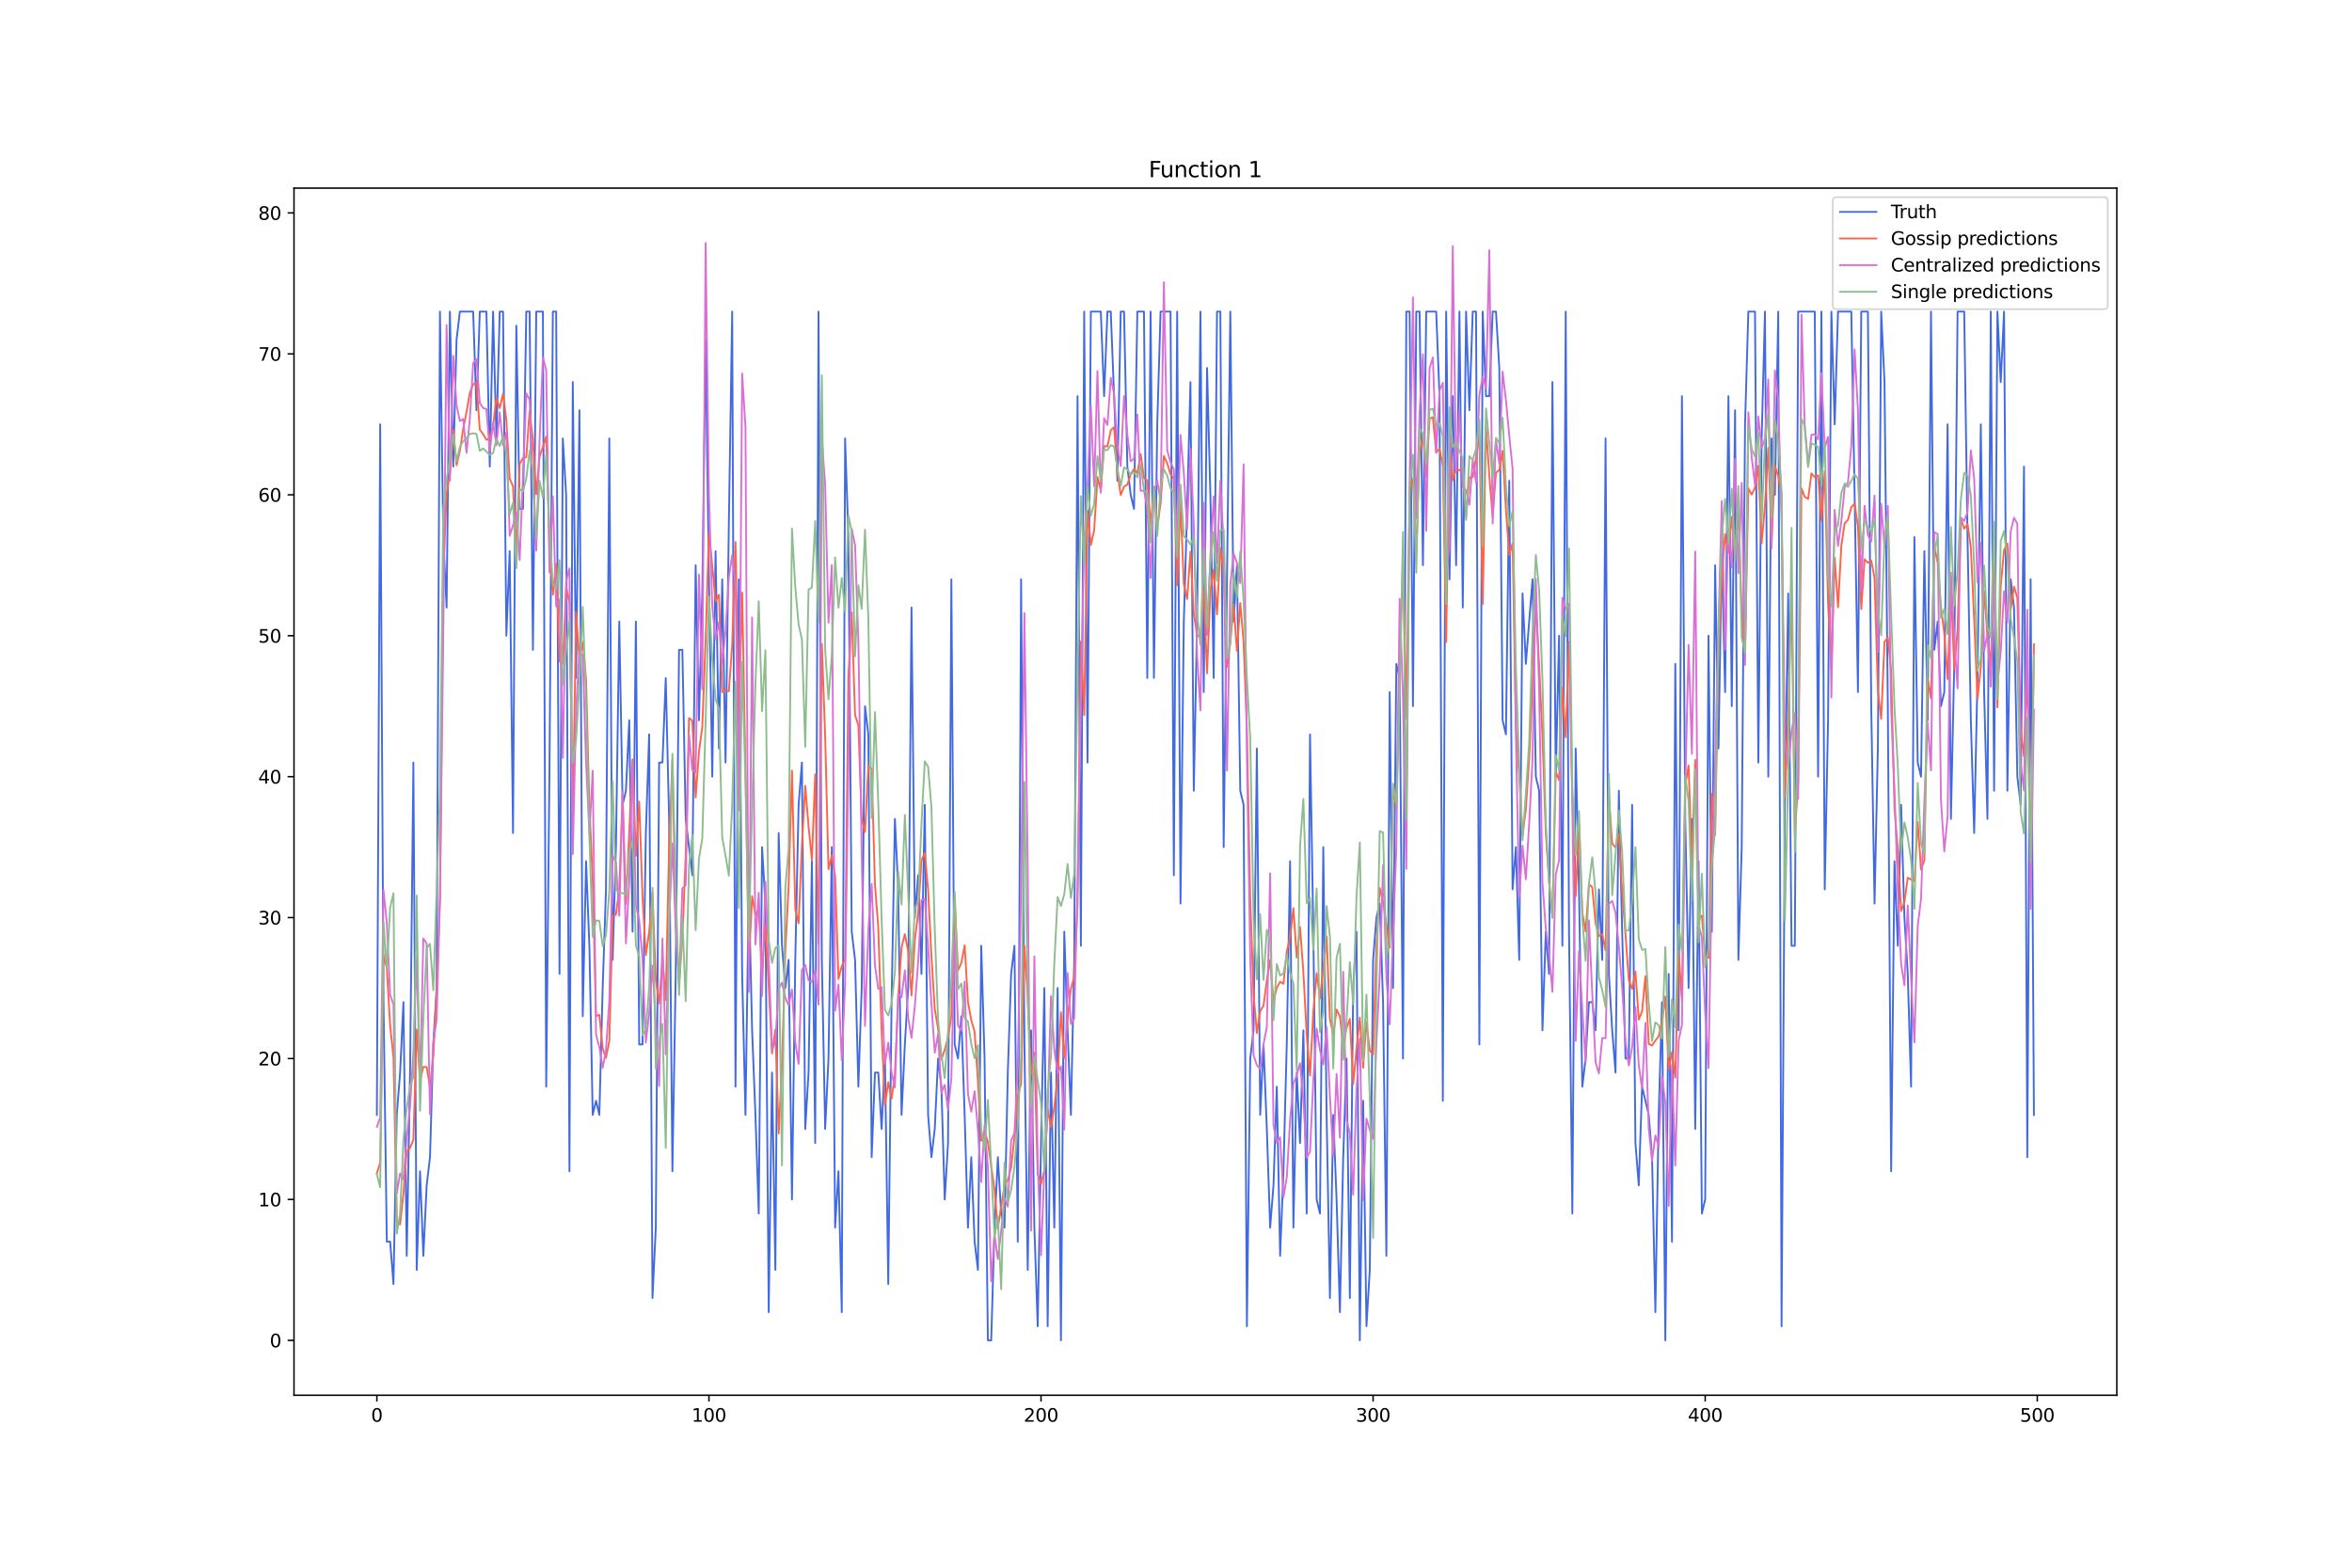<?xml version="1.0" encoding="utf-8" standalone="no"?>
<!DOCTYPE svg PUBLIC "-//W3C//DTD SVG 1.1//EN"
  "http://www.w3.org/Graphics/SVG/1.1/DTD/svg11.dtd">
<svg xmlns:xlink="http://www.w3.org/1999/xlink" width="1296pt" height="864pt" viewBox="0 0 1296 864" xmlns="http://www.w3.org/2000/svg" version="1.1">
 <defs>
  <style type="text/css">*{stroke-linejoin: round; stroke-linecap: butt}</style>
 </defs>
 <g id="figure_1">
  <g id="patch_1">
   <path d="M 0 864 
L 1296 864 
L 1296 0 
L 0 0 
z
" style="fill: #ffffff"/>
  </g>
  <g id="axes_1">
   <g id="patch_2">
    <path d="M 162 768.96 
L 1166.4 768.96 
L 1166.4 103.68 
L 162 103.68 
z
" style="fill: #ffffff"/>
   </g>
   <g id="matplotlib.axis_1">
    <g id="xtick_1">
     <g id="line2d_1">
      <defs>
       <path id="ma97bf0947c" d="M 0 0 
L 0 3.5 
" style="stroke: #000000; stroke-width: 0.8"/>
      </defs>
      <g>
       <use xlink:href="#ma97bf0947c" x="207.655" y="768.96" style="stroke: #000000; stroke-width: 0.8"/>
      </g>
     </g>
     <g id="text_1">
      <!-- 0 -->
      <g transform="translate(204.473 783.558) scale(0.1 -0.1)">
       <defs>
        <path id="DejaVuSans-30" d="M 2034 4250 
Q 1547 4250 1301 3770 
Q 1056 3291 1056 2328 
Q 1056 1369 1301 889 
Q 1547 409 2034 409 
Q 2525 409 2770 889 
Q 3016 1369 3016 2328 
Q 3016 3291 2770 3770 
Q 2525 4250 2034 4250 
z
M 2034 4750 
Q 2819 4750 3233 4129 
Q 3647 3509 3647 2328 
Q 3647 1150 3233 529 
Q 2819 -91 2034 -91 
Q 1250 -91 836 529 
Q 422 1150 422 2328 
Q 422 3509 836 4129 
Q 1250 4750 2034 4750 
z
" transform="scale(0.016)"/>
       </defs>
       <use xlink:href="#DejaVuSans-30"/>
      </g>
     </g>
    </g>
    <g id="xtick_2">
     <g id="line2d_2">
      <g>
       <use xlink:href="#ma97bf0947c" x="390.639" y="768.96" style="stroke: #000000; stroke-width: 0.8"/>
      </g>
     </g>
     <g id="text_2">
      <!-- 100 -->
      <g transform="translate(381.095 783.558) scale(0.1 -0.1)">
       <defs>
        <path id="DejaVuSans-31" d="M 794 531 
L 1825 531 
L 1825 4091 
L 703 3866 
L 703 4441 
L 1819 4666 
L 2450 4666 
L 2450 531 
L 3481 531 
L 3481 0 
L 794 0 
L 794 531 
z
" transform="scale(0.016)"/>
       </defs>
       <use xlink:href="#DejaVuSans-31"/>
       <use xlink:href="#DejaVuSans-30" x="63.623"/>
       <use xlink:href="#DejaVuSans-30" x="127.246"/>
      </g>
     </g>
    </g>
    <g id="xtick_3">
     <g id="line2d_3">
      <g>
       <use xlink:href="#ma97bf0947c" x="573.623" y="768.96" style="stroke: #000000; stroke-width: 0.8"/>
      </g>
     </g>
     <g id="text_3">
      <!-- 200 -->
      <g transform="translate(564.079 783.558) scale(0.1 -0.1)">
       <defs>
        <path id="DejaVuSans-32" d="M 1228 531 
L 3431 531 
L 3431 0 
L 469 0 
L 469 531 
Q 828 903 1448 1529 
Q 2069 2156 2228 2338 
Q 2531 2678 2651 2914 
Q 2772 3150 2772 3378 
Q 2772 3750 2511 3984 
Q 2250 4219 1831 4219 
Q 1534 4219 1204 4116 
Q 875 4013 500 3803 
L 500 4441 
Q 881 4594 1212 4672 
Q 1544 4750 1819 4750 
Q 2544 4750 2975 4387 
Q 3406 4025 3406 3419 
Q 3406 3131 3298 2873 
Q 3191 2616 2906 2266 
Q 2828 2175 2409 1742 
Q 1991 1309 1228 531 
z
" transform="scale(0.016)"/>
       </defs>
       <use xlink:href="#DejaVuSans-32"/>
       <use xlink:href="#DejaVuSans-30" x="63.623"/>
       <use xlink:href="#DejaVuSans-30" x="127.246"/>
      </g>
     </g>
    </g>
    <g id="xtick_4">
     <g id="line2d_4">
      <g>
       <use xlink:href="#ma97bf0947c" x="756.607" y="768.96" style="stroke: #000000; stroke-width: 0.8"/>
      </g>
     </g>
     <g id="text_4">
      <!-- 300 -->
      <g transform="translate(747.063 783.558) scale(0.1 -0.1)">
       <defs>
        <path id="DejaVuSans-33" d="M 2597 2516 
Q 3050 2419 3304 2112 
Q 3559 1806 3559 1356 
Q 3559 666 3084 287 
Q 2609 -91 1734 -91 
Q 1441 -91 1130 -33 
Q 819 25 488 141 
L 488 750 
Q 750 597 1062 519 
Q 1375 441 1716 441 
Q 2309 441 2620 675 
Q 2931 909 2931 1356 
Q 2931 1769 2642 2001 
Q 2353 2234 1838 2234 
L 1294 2234 
L 1294 2753 
L 1863 2753 
Q 2328 2753 2575 2939 
Q 2822 3125 2822 3475 
Q 2822 3834 2567 4026 
Q 2313 4219 1838 4219 
Q 1578 4219 1281 4162 
Q 984 4106 628 3988 
L 628 4550 
Q 988 4650 1302 4700 
Q 1616 4750 1894 4750 
Q 2613 4750 3031 4423 
Q 3450 4097 3450 3541 
Q 3450 3153 3228 2886 
Q 3006 2619 2597 2516 
z
" transform="scale(0.016)"/>
       </defs>
       <use xlink:href="#DejaVuSans-33"/>
       <use xlink:href="#DejaVuSans-30" x="63.623"/>
       <use xlink:href="#DejaVuSans-30" x="127.246"/>
      </g>
     </g>
    </g>
    <g id="xtick_5">
     <g id="line2d_5">
      <g>
       <use xlink:href="#ma97bf0947c" x="939.591" y="768.96" style="stroke: #000000; stroke-width: 0.8"/>
      </g>
     </g>
     <g id="text_5">
      <!-- 400 -->
      <g transform="translate(930.047 783.558) scale(0.1 -0.1)">
       <defs>
        <path id="DejaVuSans-34" d="M 2419 4116 
L 825 1625 
L 2419 1625 
L 2419 4116 
z
M 2253 4666 
L 3047 4666 
L 3047 1625 
L 3713 1625 
L 3713 1100 
L 3047 1100 
L 3047 0 
L 2419 0 
L 2419 1100 
L 313 1100 
L 313 1709 
L 2253 4666 
z
" transform="scale(0.016)"/>
       </defs>
       <use xlink:href="#DejaVuSans-34"/>
       <use xlink:href="#DejaVuSans-30" x="63.623"/>
       <use xlink:href="#DejaVuSans-30" x="127.246"/>
      </g>
     </g>
    </g>
    <g id="xtick_6">
     <g id="line2d_6">
      <g>
       <use xlink:href="#ma97bf0947c" x="1122.575" y="768.96" style="stroke: #000000; stroke-width: 0.8"/>
      </g>
     </g>
     <g id="text_6">
      <!-- 500 -->
      <g transform="translate(1113.032 783.558) scale(0.1 -0.1)">
       <defs>
        <path id="DejaVuSans-35" d="M 691 4666 
L 3169 4666 
L 3169 4134 
L 1269 4134 
L 1269 2991 
Q 1406 3038 1543 3061 
Q 1681 3084 1819 3084 
Q 2600 3084 3056 2656 
Q 3513 2228 3513 1497 
Q 3513 744 3044 326 
Q 2575 -91 1722 -91 
Q 1428 -91 1123 -41 
Q 819 9 494 109 
L 494 744 
Q 775 591 1075 516 
Q 1375 441 1709 441 
Q 2250 441 2565 725 
Q 2881 1009 2881 1497 
Q 2881 1984 2565 2268 
Q 2250 2553 1709 2553 
Q 1456 2553 1204 2497 
Q 953 2441 691 2322 
L 691 4666 
z
" transform="scale(0.016)"/>
       </defs>
       <use xlink:href="#DejaVuSans-35"/>
       <use xlink:href="#DejaVuSans-30" x="63.623"/>
       <use xlink:href="#DejaVuSans-30" x="127.246"/>
      </g>
     </g>
    </g>
   </g>
   <g id="matplotlib.axis_2">
    <g id="ytick_1">
     <g id="line2d_7">
      <defs>
       <path id="m3823424791" d="M 0 0 
L -3.5 0 
" style="stroke: #000000; stroke-width: 0.8"/>
      </defs>
      <g>
       <use xlink:href="#m3823424791" x="162" y="738.72" style="stroke: #000000; stroke-width: 0.8"/>
      </g>
     </g>
     <g id="text_7">
      <!-- 0 -->
      <g transform="translate(148.637 742.519) scale(0.1 -0.1)">
       <use xlink:href="#DejaVuSans-30"/>
      </g>
     </g>
    </g>
    <g id="ytick_2">
     <g id="line2d_8">
      <g>
       <use xlink:href="#m3823424791" x="162" y="661.05" style="stroke: #000000; stroke-width: 0.8"/>
      </g>
     </g>
     <g id="text_8">
      <!-- 10 -->
      <g transform="translate(142.275 664.849) scale(0.1 -0.1)">
       <use xlink:href="#DejaVuSans-31"/>
       <use xlink:href="#DejaVuSans-30" x="63.623"/>
      </g>
     </g>
    </g>
    <g id="ytick_3">
     <g id="line2d_9">
      <g>
       <use xlink:href="#m3823424791" x="162" y="583.38" style="stroke: #000000; stroke-width: 0.8"/>
      </g>
     </g>
     <g id="text_9">
      <!-- 20 -->
      <g transform="translate(142.275 587.179) scale(0.1 -0.1)">
       <use xlink:href="#DejaVuSans-32"/>
       <use xlink:href="#DejaVuSans-30" x="63.623"/>
      </g>
     </g>
    </g>
    <g id="ytick_4">
     <g id="line2d_10">
      <g>
       <use xlink:href="#m3823424791" x="162" y="505.71" style="stroke: #000000; stroke-width: 0.8"/>
      </g>
     </g>
     <g id="text_10">
      <!-- 30 -->
      <g transform="translate(142.275 509.509) scale(0.1 -0.1)">
       <use xlink:href="#DejaVuSans-33"/>
       <use xlink:href="#DejaVuSans-30" x="63.623"/>
      </g>
     </g>
    </g>
    <g id="ytick_5">
     <g id="line2d_11">
      <g>
       <use xlink:href="#m3823424791" x="162" y="428.04" style="stroke: #000000; stroke-width: 0.8"/>
      </g>
     </g>
     <g id="text_11">
      <!-- 40 -->
      <g transform="translate(142.275 431.839) scale(0.1 -0.1)">
       <use xlink:href="#DejaVuSans-34"/>
       <use xlink:href="#DejaVuSans-30" x="63.623"/>
      </g>
     </g>
    </g>
    <g id="ytick_6">
     <g id="line2d_12">
      <g>
       <use xlink:href="#m3823424791" x="162" y="350.37" style="stroke: #000000; stroke-width: 0.8"/>
      </g>
     </g>
     <g id="text_12">
      <!-- 50 -->
      <g transform="translate(142.275 354.169) scale(0.1 -0.1)">
       <use xlink:href="#DejaVuSans-35"/>
       <use xlink:href="#DejaVuSans-30" x="63.623"/>
      </g>
     </g>
    </g>
    <g id="ytick_7">
     <g id="line2d_13">
      <g>
       <use xlink:href="#m3823424791" x="162" y="272.7" style="stroke: #000000; stroke-width: 0.8"/>
      </g>
     </g>
     <g id="text_13">
      <!-- 60 -->
      <g transform="translate(142.275 276.499) scale(0.1 -0.1)">
       <defs>
        <path id="DejaVuSans-36" d="M 2113 2584 
Q 1688 2584 1439 2293 
Q 1191 2003 1191 1497 
Q 1191 994 1439 701 
Q 1688 409 2113 409 
Q 2538 409 2786 701 
Q 3034 994 3034 1497 
Q 3034 2003 2786 2293 
Q 2538 2584 2113 2584 
z
M 3366 4563 
L 3366 3988 
Q 3128 4100 2886 4159 
Q 2644 4219 2406 4219 
Q 1781 4219 1451 3797 
Q 1122 3375 1075 2522 
Q 1259 2794 1537 2939 
Q 1816 3084 2150 3084 
Q 2853 3084 3261 2657 
Q 3669 2231 3669 1497 
Q 3669 778 3244 343 
Q 2819 -91 2113 -91 
Q 1303 -91 875 529 
Q 447 1150 447 2328 
Q 447 3434 972 4092 
Q 1497 4750 2381 4750 
Q 2619 4750 2861 4703 
Q 3103 4656 3366 4563 
z
" transform="scale(0.016)"/>
       </defs>
       <use xlink:href="#DejaVuSans-36"/>
       <use xlink:href="#DejaVuSans-30" x="63.623"/>
      </g>
     </g>
    </g>
    <g id="ytick_8">
     <g id="line2d_14">
      <g>
       <use xlink:href="#m3823424791" x="162" y="195.03" style="stroke: #000000; stroke-width: 0.8"/>
      </g>
     </g>
     <g id="text_14">
      <!-- 70 -->
      <g transform="translate(142.275 198.829) scale(0.1 -0.1)">
       <defs>
        <path id="DejaVuSans-37" d="M 525 4666 
L 3525 4666 
L 3525 4397 
L 1831 0 
L 1172 0 
L 2766 4134 
L 525 4134 
L 525 4666 
z
" transform="scale(0.016)"/>
       </defs>
       <use xlink:href="#DejaVuSans-37"/>
       <use xlink:href="#DejaVuSans-30" x="63.623"/>
      </g>
     </g>
    </g>
    <g id="ytick_9">
     <g id="line2d_15">
      <g>
       <use xlink:href="#m3823424791" x="162" y="117.36" style="stroke: #000000; stroke-width: 0.8"/>
      </g>
     </g>
     <g id="text_15">
      <!-- 80 -->
      <g transform="translate(142.275 121.159) scale(0.1 -0.1)">
       <defs>
        <path id="DejaVuSans-38" d="M 2034 2216 
Q 1584 2216 1326 1975 
Q 1069 1734 1069 1313 
Q 1069 891 1326 650 
Q 1584 409 2034 409 
Q 2484 409 2743 651 
Q 3003 894 3003 1313 
Q 3003 1734 2745 1975 
Q 2488 2216 2034 2216 
z
M 1403 2484 
Q 997 2584 770 2862 
Q 544 3141 544 3541 
Q 544 4100 942 4425 
Q 1341 4750 2034 4750 
Q 2731 4750 3128 4425 
Q 3525 4100 3525 3541 
Q 3525 3141 3298 2862 
Q 3072 2584 2669 2484 
Q 3125 2378 3379 2068 
Q 3634 1759 3634 1313 
Q 3634 634 3220 271 
Q 2806 -91 2034 -91 
Q 1263 -91 848 271 
Q 434 634 434 1313 
Q 434 1759 690 2068 
Q 947 2378 1403 2484 
z
M 1172 3481 
Q 1172 3119 1398 2916 
Q 1625 2713 2034 2713 
Q 2441 2713 2670 2916 
Q 2900 3119 2900 3481 
Q 2900 3844 2670 4047 
Q 2441 4250 2034 4250 
Q 1625 4250 1398 4047 
Q 1172 3844 1172 3481 
z
" transform="scale(0.016)"/>
       </defs>
       <use xlink:href="#DejaVuSans-38"/>
       <use xlink:href="#DejaVuSans-30" x="63.623"/>
      </g>
     </g>
    </g>
   </g>
   <g id="line2d_16">
    <path d="M 207.655 614.448 
L 209.484 233.865 
L 211.314 552.312 
L 213.144 684.351 
L 214.974 684.351 
L 216.804 707.652 
L 218.634 614.448 
L 220.463 591.147 
L 222.293 552.312 
L 224.123 692.118 
L 225.953 591.147 
L 227.783 420.273 
L 229.613 699.885 
L 231.442 645.516 
L 233.272 692.118 
L 235.102 653.283 
L 236.932 637.749 
L 238.762 575.613 
L 240.592 544.545 
L 242.422 171.729 
L 244.251 296.001 
L 246.081 334.836 
L 247.911 171.729 
L 249.741 257.166 
L 251.571 187.263 
L 253.401 171.729 
L 260.72 171.729 
L 262.55 226.098 
L 264.38 171.729 
L 268.039 171.729 
L 269.869 257.166 
L 271.699 171.729 
L 273.529 241.632 
L 275.359 171.729 
L 277.189 171.729 
L 279.018 350.37 
L 280.848 303.768 
L 282.678 459.108 
L 284.508 179.496 
L 286.338 280.467 
L 288.168 280.467 
L 289.997 171.729 
L 291.827 171.729 
L 293.657 358.137 
L 295.487 171.729 
L 299.147 171.729 
L 300.976 598.914 
L 302.806 420.273 
L 304.636 171.729 
L 306.466 171.729 
L 308.296 536.778 
L 310.126 241.632 
L 311.956 272.7 
L 313.785 645.516 
L 315.615 210.564 
L 317.445 373.671 
L 319.275 226.098 
L 321.105 560.079 
L 322.935 474.642 
L 324.764 521.244 
L 326.594 614.448 
L 328.424 606.681 
L 330.254 614.448 
L 332.084 544.545 
L 333.914 490.176 
L 335.743 241.632 
L 337.573 529.011 
L 339.403 466.875 
L 341.233 342.603 
L 343.063 443.574 
L 344.893 435.807 
L 346.723 396.972 
L 348.552 513.477 
L 350.382 342.603 
L 352.212 575.613 
L 354.042 575.613 
L 355.872 459.108 
L 357.702 404.739 
L 359.531 715.419 
L 361.361 676.584 
L 363.191 420.273 
L 365.021 420.273 
L 366.851 373.671 
L 368.681 451.341 
L 370.51 645.516 
L 372.34 536.778 
L 374.17 358.137 
L 376 358.137 
L 377.83 451.341 
L 381.489 482.409 
L 383.319 311.535 
L 385.149 396.972 
L 386.979 327.069 
L 388.809 187.263 
L 390.639 319.302 
L 392.469 428.04 
L 394.298 303.768 
L 396.128 412.506 
L 397.958 319.302 
L 399.788 420.273 
L 401.618 288.234 
L 403.448 171.729 
L 405.277 598.914 
L 407.107 319.302 
L 408.937 536.778 
L 410.767 614.448 
L 412.597 490.176 
L 414.427 567.846 
L 416.256 614.448 
L 418.086 668.817 
L 419.916 466.875 
L 421.746 497.943 
L 423.576 723.186 
L 425.406 591.147 
L 427.236 699.885 
L 429.065 459.108 
L 430.895 521.244 
L 432.725 544.545 
L 434.555 529.011 
L 436.385 661.05 
L 438.215 529.011 
L 440.044 443.574 
L 441.874 420.273 
L 443.704 622.215 
L 445.534 591.147 
L 447.364 474.642 
L 449.194 629.982 
L 451.023 171.729 
L 452.853 529.011 
L 454.683 622.215 
L 456.513 583.38 
L 458.343 466.875 
L 460.173 676.584 
L 462.003 645.516 
L 463.832 723.186 
L 465.662 241.632 
L 467.492 296.001 
L 469.322 513.477 
L 471.152 529.011 
L 472.982 598.914 
L 474.811 544.545 
L 476.641 389.205 
L 478.471 404.739 
L 480.301 637.749 
L 482.131 591.147 
L 483.961 591.147 
L 485.79 622.215 
L 487.62 583.38 
L 489.45 707.652 
L 491.28 552.312 
L 493.11 451.341 
L 494.94 490.176 
L 496.77 614.448 
L 498.599 575.613 
L 500.429 544.545 
L 502.259 334.836 
L 504.089 505.71 
L 505.919 482.409 
L 507.749 536.778 
L 509.578 443.574 
L 511.408 614.448 
L 513.238 637.749 
L 515.068 622.215 
L 516.898 583.38 
L 518.728 598.914 
L 520.557 661.05 
L 522.387 629.982 
L 524.217 319.302 
L 526.047 575.613 
L 527.877 583.38 
L 529.707 560.079 
L 531.536 614.448 
L 533.366 676.584 
L 535.196 637.749 
L 537.026 684.351 
L 538.856 699.885 
L 540.686 521.244 
L 542.516 583.38 
L 544.345 738.72 
L 546.175 738.72 
L 548.005 676.584 
L 549.835 637.749 
L 551.665 668.817 
L 553.495 676.584 
L 555.324 591.147 
L 557.154 536.778 
L 558.984 521.244 
L 560.814 684.351 
L 562.644 319.302 
L 564.474 575.613 
L 566.303 699.885 
L 568.133 567.846 
L 569.963 676.584 
L 571.793 730.953 
L 573.623 629.982 
L 575.453 544.545 
L 577.283 730.953 
L 579.112 591.147 
L 580.942 676.584 
L 582.772 544.545 
L 584.602 738.72 
L 586.432 513.477 
L 588.262 567.846 
L 590.091 614.448 
L 591.921 529.011 
L 593.751 218.331 
L 595.581 521.244 
L 597.411 171.729 
L 599.241 420.273 
L 601.07 171.729 
L 606.56 171.729 
L 608.39 218.331 
L 610.22 171.729 
L 612.05 171.729 
L 615.709 264.933 
L 617.539 171.729 
L 619.369 171.729 
L 621.199 257.166 
L 623.029 272.7 
L 624.858 280.467 
L 626.688 171.729 
L 630.348 171.729 
L 632.178 373.671 
L 634.008 171.729 
L 635.837 373.671 
L 637.667 233.865 
L 639.497 171.729 
L 644.987 171.729 
L 646.817 482.409 
L 648.646 171.729 
L 650.476 497.943 
L 652.306 342.603 
L 654.136 280.467 
L 655.966 210.564 
L 657.796 435.807 
L 659.625 342.603 
L 661.455 171.729 
L 663.285 381.438 
L 665.115 202.797 
L 666.945 272.7 
L 668.775 373.671 
L 670.604 171.729 
L 672.434 171.729 
L 674.264 466.875 
L 677.924 171.729 
L 679.754 342.603 
L 681.583 311.535 
L 683.413 435.807 
L 685.243 443.574 
L 687.073 730.953 
L 688.903 583.38 
L 690.733 567.846 
L 692.563 412.506 
L 694.392 614.448 
L 696.222 575.613 
L 698.052 622.215 
L 699.882 676.584 
L 701.712 653.283 
L 703.542 598.914 
L 705.371 692.118 
L 707.201 645.516 
L 709.031 575.613 
L 710.861 474.642 
L 712.691 676.584 
L 714.521 591.147 
L 716.35 629.982 
L 718.18 567.846 
L 720.01 668.817 
L 721.84 404.739 
L 723.67 513.477 
L 725.5 661.05 
L 727.33 668.817 
L 729.159 466.875 
L 730.989 614.448 
L 732.819 715.419 
L 734.649 614.448 
L 736.479 661.05 
L 738.309 723.186 
L 740.138 637.749 
L 741.968 583.38 
L 743.798 715.419 
L 745.628 544.545 
L 747.458 513.477 
L 749.288 738.72 
L 751.117 606.681 
L 752.947 730.953 
L 754.777 699.885 
L 756.607 529.011 
L 758.437 505.71 
L 760.267 497.943 
L 762.097 552.312 
L 763.926 692.118 
L 765.756 381.438 
L 767.586 544.545 
L 769.416 365.904 
L 771.246 373.671 
L 773.076 583.38 
L 774.905 171.729 
L 776.735 171.729 
L 778.565 389.205 
L 780.395 171.729 
L 782.225 171.729 
L 784.055 311.535 
L 785.884 171.729 
L 791.374 171.729 
L 793.204 218.331 
L 795.034 606.681 
L 796.864 171.729 
L 798.693 319.302 
L 800.523 218.331 
L 802.353 311.535 
L 804.183 171.729 
L 806.013 334.836 
L 807.843 171.729 
L 809.672 226.098 
L 811.502 171.729 
L 813.332 171.729 
L 815.162 575.613 
L 816.992 171.729 
L 818.822 218.331 
L 820.651 218.331 
L 822.481 171.729 
L 824.311 171.729 
L 826.141 202.797 
L 827.971 396.972 
L 829.801 404.739 
L 831.63 264.933 
L 833.46 490.176 
L 835.29 466.875 
L 837.12 529.011 
L 838.95 327.069 
L 840.78 365.904 
L 844.439 319.302 
L 846.269 428.04 
L 848.099 435.807 
L 849.929 567.846 
L 851.759 513.477 
L 853.589 536.778 
L 855.418 210.564 
L 857.248 428.04 
L 859.078 350.37 
L 860.908 521.244 
L 862.738 171.729 
L 864.568 513.477 
L 866.397 668.817 
L 868.227 412.506 
L 870.057 490.176 
L 871.887 598.914 
L 873.717 583.38 
L 875.547 552.312 
L 877.377 552.312 
L 879.206 567.846 
L 881.036 490.176 
L 882.866 529.011 
L 884.696 241.632 
L 886.526 536.778 
L 888.356 567.846 
L 890.185 591.147 
L 892.015 435.807 
L 893.845 513.477 
L 895.675 583.38 
L 897.505 583.38 
L 899.335 443.574 
L 901.164 629.982 
L 902.994 653.283 
L 904.824 598.914 
L 908.484 614.448 
L 910.314 637.749 
L 912.144 723.186 
L 913.973 614.448 
L 915.803 552.312 
L 917.633 738.72 
L 919.463 536.778 
L 921.293 684.351 
L 923.123 365.904 
L 924.952 567.846 
L 926.782 218.331 
L 928.612 451.341 
L 930.442 544.545 
L 932.272 451.341 
L 934.102 622.215 
L 935.931 474.642 
L 937.761 668.817 
L 939.591 661.05 
L 941.421 350.37 
L 943.251 513.477 
L 945.081 311.535 
L 946.911 412.506 
L 948.74 303.768 
L 950.57 381.438 
L 952.4 218.331 
L 954.23 389.205 
L 956.06 226.098 
L 957.89 529.011 
L 959.719 466.875 
L 961.549 233.865 
L 963.379 171.729 
L 967.039 171.729 
L 968.869 420.273 
L 970.698 241.632 
L 972.528 171.729 
L 974.358 428.04 
L 976.188 241.632 
L 978.018 272.7 
L 979.848 171.729 
L 981.678 730.953 
L 983.507 443.574 
L 985.337 327.069 
L 987.167 521.244 
L 988.997 521.244 
L 990.827 171.729 
L 999.976 171.729 
L 1001.806 428.04 
L 1003.636 171.729 
L 1005.465 490.176 
L 1007.295 396.972 
L 1009.125 171.729 
L 1010.955 233.865 
L 1012.785 171.729 
L 1020.104 171.729 
L 1021.934 272.7 
L 1023.764 381.438 
L 1025.594 171.729 
L 1029.253 171.729 
L 1031.083 389.205 
L 1032.913 497.943 
L 1034.743 412.506 
L 1036.573 171.729 
L 1038.403 210.564 
L 1040.232 389.205 
L 1042.062 645.516 
L 1043.892 474.642 
L 1045.722 521.244 
L 1047.552 443.574 
L 1049.382 505.71 
L 1051.211 536.778 
L 1053.041 598.914 
L 1054.871 296.001 
L 1056.701 420.273 
L 1058.531 428.04 
L 1060.361 303.768 
L 1062.191 396.972 
L 1064.02 171.729 
L 1065.85 358.137 
L 1067.68 342.603 
L 1069.51 389.205 
L 1071.34 381.438 
L 1073.17 233.865 
L 1074.999 451.341 
L 1076.829 365.904 
L 1078.659 171.729 
L 1082.319 171.729 
L 1084.149 296.001 
L 1085.978 396.972 
L 1087.808 459.108 
L 1089.638 373.671 
L 1091.468 233.865 
L 1093.298 381.438 
L 1095.128 451.341 
L 1096.958 171.729 
L 1098.787 435.807 
L 1100.617 171.729 
L 1102.447 210.564 
L 1104.277 171.729 
L 1106.107 435.807 
L 1107.937 319.302 
L 1109.766 334.836 
L 1111.596 428.04 
L 1113.426 443.574 
L 1115.256 257.166 
L 1117.086 637.749 
L 1118.916 319.302 
L 1120.745 614.448 
L 1120.745 614.448 
" clip-path="url(#pd04d7ad500)" style="fill: none; stroke: #4169e1; stroke-linecap: square"/>
   </g>
   <g id="line2d_17">
    <path d="M 207.655 646.662 
L 209.484 640.847 
L 211.314 526.412 
L 213.144 533.42 
L 214.974 565.232 
L 216.804 582.588 
L 218.634 672.93 
L 220.463 674.855 
L 222.293 657.853 
L 224.123 634.526 
L 225.953 632.533 
L 227.783 628.2 
L 229.613 567.47 
L 231.442 595.558 
L 233.272 588.015 
L 235.102 588.042 
L 236.932 599.246 
L 238.762 581.75 
L 240.592 546.888 
L 242.422 495.179 
L 244.251 317.304 
L 246.081 272.042 
L 247.911 260.783 
L 249.741 236.857 
L 251.571 256.384 
L 253.401 248.568 
L 255.23 236.29 
L 257.06 227.077 
L 258.89 216.549 
L 260.72 211.809 
L 262.55 210.935 
L 264.38 236.813 
L 266.209 239.235 
L 268.039 242.407 
L 269.869 241.653 
L 271.699 234.856 
L 273.529 219.35 
L 275.359 224.992 
L 277.189 217.024 
L 279.018 231.459 
L 280.848 263.803 
L 282.678 268.023 
L 284.508 304.93 
L 286.338 255.662 
L 288.168 252.422 
L 289.997 252.01 
L 291.827 226.467 
L 293.657 242.651 
L 295.487 272.295 
L 297.317 251.664 
L 299.147 246.419 
L 300.976 240.579 
L 302.806 302.938 
L 304.636 327.748 
L 306.466 310.723 
L 308.296 364.489 
L 310.126 365.916 
L 311.956 323.535 
L 313.785 331.685 
L 315.615 453.119 
L 317.445 337.196 
L 319.275 363.495 
L 321.105 353.807 
L 322.935 374.609 
L 324.764 444.592 
L 326.594 484.818 
L 328.424 559.927 
L 330.254 559.336 
L 332.084 577.8 
L 333.914 583.047 
L 335.743 573.711 
L 337.573 505.101 
L 339.403 504.057 
L 341.233 489.726 
L 343.063 438.432 
L 344.893 498.297 
L 348.552 418.546 
L 350.382 471.793 
L 352.212 441.791 
L 354.042 494.459 
L 355.872 526.364 
L 357.702 513.65 
L 359.531 491.686 
L 361.361 540.099 
L 363.191 553.098 
L 365.021 528.395 
L 366.851 551.056 
L 368.681 466.188 
L 370.51 418.738 
L 372.34 507.315 
L 374.17 541.749 
L 376 517.143 
L 377.83 471.222 
L 379.66 395.764 
L 381.489 397.196 
L 383.319 439.569 
L 385.149 414.375 
L 386.979 400.427 
L 388.809 352.864 
L 390.639 293.582 
L 392.469 311.699 
L 394.298 331.484 
L 396.128 327.788 
L 397.958 381.42 
L 399.788 380.63 
L 401.618 380.94 
L 403.448 355.454 
L 405.277 298.714 
L 407.107 393.785 
L 408.937 326.666 
L 410.767 422.786 
L 412.597 531.048 
L 414.427 493.962 
L 416.256 504.15 
L 418.086 500.906 
L 419.916 534.474 
L 421.746 509.487 
L 423.576 543.523 
L 425.406 580.591 
L 427.236 567.41 
L 429.065 624.652 
L 430.895 586.178 
L 432.725 524.467 
L 434.555 488.302 
L 436.385 424.712 
L 438.215 501.135 
L 440.044 508.765 
L 441.874 465.815 
L 443.704 433.048 
L 445.534 455.441 
L 447.364 473.894 
L 449.194 426.858 
L 451.023 520.374 
L 452.853 354.925 
L 454.683 405.751 
L 456.513 479.099 
L 458.343 471.585 
L 460.173 482.922 
L 462.003 539.548 
L 463.832 532.482 
L 465.662 528.896 
L 467.492 373.238 
L 469.322 337.491 
L 471.152 393.994 
L 472.982 399.772 
L 474.811 451.688 
L 476.641 458.424 
L 478.471 422.298 
L 480.301 423.786 
L 482.131 487.574 
L 483.961 511.342 
L 485.79 568.078 
L 487.62 609.042 
L 489.45 596.442 
L 491.28 605.519 
L 493.11 592.047 
L 494.94 549.493 
L 496.77 522.117 
L 498.599 514.855 
L 500.429 524.404 
L 502.259 548.618 
L 504.089 518.002 
L 505.919 503.126 
L 507.749 474.101 
L 509.578 470.159 
L 511.408 490.53 
L 513.238 527.079 
L 515.068 555.992 
L 516.898 567.067 
L 518.728 583.932 
L 520.557 578.615 
L 522.387 571.849 
L 524.217 559.979 
L 526.047 494.421 
L 527.877 534.781 
L 529.707 530.747 
L 531.536 520.995 
L 533.366 552.214 
L 535.196 562.276 
L 537.026 568.7 
L 538.856 595.596 
L 540.686 628.712 
L 542.516 623.108 
L 544.345 629.463 
L 548.005 655.647 
L 549.835 676.979 
L 551.665 664.705 
L 553.495 653.287 
L 555.324 650.379 
L 557.154 643.536 
L 558.984 626.825 
L 560.814 604.135 
L 562.644 597.278 
L 564.474 521.401 
L 566.303 549.925 
L 568.133 592.296 
L 569.963 580.132 
L 571.793 647.103 
L 573.623 652.608 
L 575.453 644.714 
L 577.283 611.305 
L 579.112 621.211 
L 580.942 610.143 
L 582.772 594.311 
L 584.602 557.875 
L 586.432 583.15 
L 588.262 561.343 
L 590.091 544.852 
L 591.921 538.474 
L 593.751 498.747 
L 595.581 353.441 
L 597.411 394.121 
L 599.241 281.25 
L 601.07 300.395 
L 602.9 292.439 
L 604.73 262.965 
L 606.56 270.357 
L 608.39 245.817 
L 610.22 246.101 
L 612.05 237.148 
L 613.879 235.474 
L 615.709 260.499 
L 617.539 272.852 
L 619.369 268.151 
L 621.199 267.096 
L 623.029 261.465 
L 624.858 258.49 
L 626.688 260.823 
L 628.518 250.169 
L 630.348 263.472 
L 632.178 264.844 
L 634.008 289.565 
L 635.837 269.13 
L 637.667 291.106 
L 639.497 277.435 
L 641.327 251.279 
L 643.157 255.304 
L 644.987 261.421 
L 646.817 263.688 
L 648.646 322.619 
L 650.476 277.548 
L 652.306 321.851 
L 654.136 330.192 
L 655.966 304.033 
L 657.796 337.964 
L 659.625 350.008 
L 661.455 351.476 
L 663.285 324.355 
L 665.115 371.064 
L 666.945 325.415 
L 668.775 313.89 
L 670.604 338.619 
L 672.434 302.085 
L 674.264 315.239 
L 676.094 367.574 
L 677.924 354.274 
L 679.754 333.279 
L 681.583 358.776 
L 683.413 332.337 
L 685.243 353.697 
L 687.073 402.148 
L 688.903 494.899 
L 690.733 548.144 
L 692.563 569.341 
L 694.392 557.223 
L 696.222 554.257 
L 698.052 540.462 
L 699.882 529.089 
L 701.712 551.591 
L 703.542 544.395 
L 705.371 541.073 
L 707.201 542.216 
L 709.031 524.364 
L 710.861 516.668 
L 712.691 500.484 
L 714.521 527.714 
L 716.35 510.923 
L 718.18 535.74 
L 720.01 570.108 
L 721.84 592.797 
L 723.67 557.585 
L 725.5 536.319 
L 727.33 550.343 
L 729.159 533.803 
L 730.989 516.141 
L 732.819 561.522 
L 734.649 570.643 
L 736.479 556.407 
L 738.309 560.194 
L 740.138 576.034 
L 741.968 566.603 
L 743.798 561.558 
L 745.628 597.425 
L 747.458 578.468 
L 749.288 560.865 
L 751.117 588.487 
L 752.947 563.299 
L 754.777 579.054 
L 756.607 581.1 
L 758.437 520.849 
L 760.267 489.406 
L 762.097 496.94 
L 765.756 522.253 
L 767.586 435.826 
L 769.416 444.058 
L 771.246 363.902 
L 773.076 308.664 
L 774.905 396.142 
L 776.735 269.292 
L 778.565 263.896 
L 780.395 305.521 
L 782.225 249.287 
L 784.055 240.399 
L 785.884 262.579 
L 787.714 230.705 
L 789.544 229.946 
L 791.374 249.386 
L 793.204 247.267 
L 795.034 256.932 
L 796.864 353.956 
L 798.693 239.725 
L 800.523 264.725 
L 802.353 257.796 
L 804.183 259.256 
L 806.013 258.368 
L 807.843 284.759 
L 809.672 263.066 
L 811.502 262.988 
L 813.332 252.168 
L 815.162 239.593 
L 816.992 332.93 
L 818.822 235.026 
L 820.651 262.416 
L 822.481 284.733 
L 824.311 260.459 
L 826.141 259.091 
L 827.971 248.468 
L 829.801 281.096 
L 831.63 305.968 
L 833.46 299.4 
L 835.29 400.353 
L 837.12 427.806 
L 838.95 460.329 
L 840.78 446.179 
L 842.61 418.192 
L 844.439 377.747 
L 846.269 332.106 
L 848.099 366.597 
L 849.929 405.749 
L 851.759 458.927 
L 853.589 486.133 
L 855.418 505.457 
L 857.248 425.368 
L 859.078 429.904 
L 860.908 378.964 
L 862.738 406.365 
L 864.568 353.627 
L 866.397 441.129 
L 868.227 493.92 
L 870.057 453.919 
L 871.887 503.053 
L 873.717 513.396 
L 875.547 487.315 
L 877.377 488.993 
L 879.206 508.927 
L 881.036 515.958 
L 882.866 514.787 
L 884.696 523.771 
L 886.526 438.817 
L 888.356 464.946 
L 890.185 467.086 
L 892.015 459.722 
L 893.845 491.413 
L 895.675 515.012 
L 897.505 540.227 
L 899.335 544.985 
L 901.164 535.466 
L 902.994 561.893 
L 904.824 557.288 
L 906.654 537.957 
L 908.484 575.321 
L 910.314 576.221 
L 912.144 573.464 
L 913.973 571.128 
L 915.803 562.995 
L 917.633 549.172 
L 919.463 589.592 
L 921.293 579.882 
L 923.123 593.945 
L 924.952 524.239 
L 926.782 551.504 
L 928.612 432.798 
L 930.442 421.884 
L 932.272 476.48 
L 934.102 418.827 
L 935.931 506.679 
L 937.761 504.614 
L 939.591 527.188 
L 941.421 528.061 
L 943.251 437.542 
L 945.081 460.167 
L 946.911 360.727 
L 948.74 318.155 
L 950.57 294.392 
L 952.4 304.684 
L 954.23 284.821 
L 956.06 306.036 
L 957.89 280.94 
L 959.719 338.498 
L 961.549 360.09 
L 963.379 269.112 
L 965.209 272.615 
L 967.039 268.675 
L 968.869 256.704 
L 970.698 299.415 
L 972.528 278.557 
L 974.358 246.809 
L 976.188 298.411 
L 978.018 256.676 
L 979.848 262.379 
L 981.678 272.447 
L 983.507 438.868 
L 985.337 393.852 
L 987.167 325.425 
L 988.997 459.564 
L 990.827 431.065 
L 992.657 269.115 
L 994.486 273.868 
L 996.316 274.943 
L 998.146 260.888 
L 999.976 262.975 
L 1001.806 261.956 
L 1003.636 287.01 
L 1005.465 259.686 
L 1007.295 332.29 
L 1009.125 369.162 
L 1010.955 307.432 
L 1012.785 334.737 
L 1014.615 300.8 
L 1016.444 288.405 
L 1018.274 286.477 
L 1020.104 279.554 
L 1021.934 277.602 
L 1023.764 290.015 
L 1025.594 335.689 
L 1027.424 308.276 
L 1029.253 310.146 
L 1031.083 308.927 
L 1032.913 318.438 
L 1034.743 380.438 
L 1036.573 396.23 
L 1038.403 353.727 
L 1040.232 351.289 
L 1042.062 370.021 
L 1043.892 444.879 
L 1045.722 468.293 
L 1047.552 502.119 
L 1049.382 497.139 
L 1051.211 483.737 
L 1054.871 485.65 
L 1056.701 453.036 
L 1058.531 479.198 
L 1060.361 474.112 
L 1062.191 374.148 
L 1064.02 384.861 
L 1065.85 301.334 
L 1067.68 309.944 
L 1069.51 334.684 
L 1071.34 349.127 
L 1073.17 374.289 
L 1074.999 323.962 
L 1076.829 368.636 
L 1078.659 347.134 
L 1080.489 285.903 
L 1082.319 291.402 
L 1084.149 288.77 
L 1085.978 301.662 
L 1087.808 341.648 
L 1089.638 385.039 
L 1091.468 367.584 
L 1093.298 325.765 
L 1095.128 350.709 
L 1096.958 366.782 
L 1098.787 308.042 
L 1100.617 389.89 
L 1102.447 323.08 
L 1104.277 303.131 
L 1106.107 299.523 
L 1107.937 335.944 
L 1109.766 323.31 
L 1111.596 329.501 
L 1113.426 401.798 
L 1115.256 417.009 
L 1117.086 369.827 
L 1118.916 477.429 
L 1120.745 355.075 
L 1120.745 355.075 
" clip-path="url(#pd04d7ad500)" style="fill: none; stroke: #ff6347; stroke-linecap: square"/>
   </g>
   <g id="line2d_18">
    <path d="M 207.655 621.045 
L 209.484 615.91 
L 211.314 490.548 
L 213.144 508.58 
L 214.974 548.28 
L 216.804 553.562 
L 218.634 657.714 
L 220.463 646.724 
L 222.293 650.052 
L 224.123 627.28 
L 225.953 609.468 
L 227.783 579.747 
L 229.613 527.529 
L 231.442 598.559 
L 233.272 517.264 
L 235.102 520.004 
L 236.932 614.068 
L 238.762 574.601 
L 240.592 562.161 
L 242.422 495.04 
L 244.251 350.03 
L 246.081 179.167 
L 247.911 265.021 
L 249.741 196.072 
L 251.571 223.279 
L 253.401 232.066 
L 255.23 230.947 
L 257.06 249.527 
L 258.89 231.004 
L 260.72 200.107 
L 262.55 197.969 
L 264.38 222.126 
L 266.209 224.846 
L 268.039 225.529 
L 269.869 248.712 
L 271.699 233.02 
L 273.529 245.425 
L 275.359 227.214 
L 277.189 245.447 
L 279.018 238.26 
L 280.848 295.332 
L 282.678 289.498 
L 284.508 282.464 
L 286.338 308.654 
L 289.997 216.797 
L 291.827 220.509 
L 293.657 265.982 
L 295.487 303.474 
L 297.317 242.396 
L 299.147 197.11 
L 300.976 203.859 
L 302.806 315.572 
L 304.636 273.594 
L 306.466 334.224 
L 308.296 330.345 
L 310.126 417.747 
L 311.956 320.517 
L 313.785 313.255 
L 315.615 470.795 
L 317.445 391.213 
L 319.275 358.993 
L 321.105 361.211 
L 322.935 419.881 
L 324.764 459.606 
L 326.594 424.796 
L 328.424 570.146 
L 330.254 576.994 
L 332.084 588.54 
L 333.914 578.657 
L 335.743 551.325 
L 337.573 471.603 
L 339.403 475.225 
L 341.233 504.739 
L 343.063 436.268 
L 344.893 519.979 
L 346.723 485.922 
L 348.552 419.564 
L 350.382 498.87 
L 352.212 507.104 
L 354.042 528.92 
L 355.872 574.573 
L 357.702 558.366 
L 359.531 532.144 
L 361.361 563.939 
L 363.191 598.503 
L 365.021 517.241 
L 366.851 581.13 
L 368.681 509.648 
L 370.51 464.737 
L 372.34 511.359 
L 374.17 543.254 
L 376 489.482 
L 377.83 487.926 
L 379.66 404.745 
L 381.489 424.359 
L 383.319 425.603 
L 385.149 316.718 
L 386.979 379.85 
L 388.809 133.92 
L 390.639 272.492 
L 392.469 334.295 
L 394.298 352.264 
L 396.128 343.002 
L 397.958 366.098 
L 399.788 347.904 
L 401.618 318.266 
L 403.448 305.913 
L 405.277 322.45 
L 407.107 446.742 
L 408.937 205.82 
L 410.767 235.3 
L 412.597 546.71 
L 414.427 340.248 
L 416.256 520.545 
L 418.086 491.975 
L 419.916 548.946 
L 421.746 485.933 
L 423.576 527.981 
L 425.406 578.778 
L 427.236 573.903 
L 429.065 544.806 
L 430.895 541.603 
L 432.725 549.807 
L 434.555 554.097 
L 436.385 545.371 
L 438.215 574.465 
L 440.044 586.341 
L 441.874 534.457 
L 443.704 531.832 
L 445.534 540.359 
L 447.364 541.181 
L 449.194 534.707 
L 451.023 553.654 
L 452.853 241.574 
L 454.683 267.437 
L 456.513 343.189 
L 458.343 311.482 
L 460.173 557.147 
L 462.003 542.677 
L 463.832 584.387 
L 465.662 542.146 
L 467.492 421.654 
L 469.322 291.365 
L 471.152 300.453 
L 472.982 353.325 
L 474.811 469.835 
L 476.641 565.439 
L 478.471 512.181 
L 480.301 487.169 
L 482.131 532.174 
L 483.961 545.049 
L 485.79 544.059 
L 487.62 586.137 
L 489.45 574.698 
L 491.28 591.132 
L 493.11 599.388 
L 494.94 547.574 
L 496.77 549.575 
L 498.599 534.755 
L 500.429 561.145 
L 502.259 571.977 
L 504.089 554.547 
L 505.919 530.028 
L 507.749 496.04 
L 509.578 495.423 
L 511.408 521.846 
L 513.238 553.396 
L 515.068 580.15 
L 516.898 569.978 
L 518.728 602.369 
L 520.557 597.916 
L 522.387 611.609 
L 524.217 594.248 
L 526.047 516.043 
L 527.877 565.209 
L 529.707 568.192 
L 531.536 540.972 
L 533.366 602.913 
L 535.196 612.686 
L 537.026 601.426 
L 538.856 622.594 
L 540.686 651.459 
L 542.516 620.206 
L 544.345 643.328 
L 546.175 706.182 
L 548.005 680.713 
L 549.835 693.823 
L 551.665 678.487 
L 553.495 660.489 
L 555.324 664.993 
L 557.154 628.594 
L 558.984 624.504 
L 560.814 587.913 
L 562.644 489.546 
L 564.474 337.903 
L 566.303 480.402 
L 568.133 678.292 
L 569.963 527.099 
L 571.793 640.06 
L 573.623 691.785 
L 575.453 644.227 
L 577.283 611.834 
L 579.112 549.068 
L 580.942 578.289 
L 582.772 591.627 
L 584.602 587.656 
L 586.432 622.639 
L 588.262 536.225 
L 590.091 564.316 
L 591.921 561.364 
L 593.751 486.956 
L 595.581 383.861 
L 597.411 299.277 
L 599.241 268.056 
L 601.07 223.526 
L 602.9 267.941 
L 604.73 204.47 
L 606.56 271.584 
L 608.39 230.513 
L 610.22 234.193 
L 612.05 208.316 
L 613.879 217.071 
L 615.709 245.728 
L 617.539 256.867 
L 619.369 218.248 
L 621.199 239.744 
L 623.029 254.26 
L 624.858 252.763 
L 626.688 228.441 
L 628.518 270.528 
L 630.348 270.338 
L 632.178 279.695 
L 634.008 318.548 
L 635.837 271.06 
L 637.667 264.871 
L 639.497 276.343 
L 641.327 155.606 
L 643.157 248.064 
L 644.987 254.904 
L 646.817 258.592 
L 648.646 300.106 
L 650.476 239.721 
L 652.306 260.655 
L 654.136 291.496 
L 655.966 247.556 
L 657.796 289.056 
L 659.625 361.196 
L 661.455 391.534 
L 663.285 276.967 
L 665.115 350.072 
L 666.945 306.609 
L 668.775 273.648 
L 670.604 310.542 
L 672.434 264.91 
L 674.264 299.811 
L 676.094 424.685 
L 677.924 322.101 
L 679.754 305.067 
L 681.583 310.232 
L 683.413 321.377 
L 685.243 255.934 
L 687.073 416.236 
L 688.903 528.076 
L 690.733 581.583 
L 692.563 587.047 
L 694.392 589.005 
L 696.222 575.634 
L 698.052 566.019 
L 699.882 481.31 
L 701.712 619.937 
L 703.542 629.822 
L 705.371 626.79 
L 707.201 659.735 
L 709.031 648.959 
L 710.861 617.523 
L 712.691 597.266 
L 714.521 592.566 
L 716.35 585.974 
L 718.18 606.459 
L 720.01 637.925 
L 721.84 634.842 
L 723.67 595.236 
L 725.5 566.87 
L 727.33 578.849 
L 729.159 586.686 
L 730.989 565.995 
L 732.819 604.283 
L 734.649 637.041 
L 736.479 591.832 
L 738.309 627.031 
L 740.138 535.554 
L 741.968 617.213 
L 743.798 624.615 
L 745.628 658.456 
L 747.458 600.703 
L 749.288 572.304 
L 751.117 661.613 
L 752.947 616.472 
L 754.777 622.761 
L 756.607 627.632 
L 758.437 574.466 
L 760.267 537.277 
L 762.097 476.783 
L 763.926 538.392 
L 765.756 564.653 
L 769.416 467.284 
L 771.246 329.935 
L 773.076 384.756 
L 774.905 478.85 
L 776.735 264.784 
L 778.565 163.893 
L 780.395 285.603 
L 782.225 227.218 
L 784.055 195.324 
L 785.884 292.546 
L 787.714 202.869 
L 789.544 197.045 
L 791.374 249.611 
L 793.204 215.311 
L 795.034 210.934 
L 796.864 316.005 
L 798.693 301.317 
L 800.523 135.646 
L 802.353 260.474 
L 804.183 226.318 
L 806.013 268.395 
L 807.843 270.291 
L 809.672 278.164 
L 811.502 253.459 
L 813.332 266.117 
L 815.162 217.548 
L 816.992 207.593 
L 818.822 214.237 
L 820.651 137.839 
L 822.481 288.579 
L 824.311 242.388 
L 826.141 255.356 
L 827.971 204.756 
L 829.801 220.464 
L 831.63 239.982 
L 833.46 258.258 
L 835.29 405.281 
L 837.12 494.86 
L 838.95 466.07 
L 840.78 484.612 
L 842.61 453.842 
L 844.439 418.923 
L 846.269 319.068 
L 848.099 379.711 
L 849.929 486.523 
L 851.759 511.698 
L 853.589 526.037 
L 855.418 546.639 
L 857.248 482.008 
L 859.078 474.194 
L 860.908 329.411 
L 862.738 335.991 
L 864.568 332.746 
L 866.397 444 
L 868.227 573.678 
L 870.057 524.233 
L 871.887 556.335 
L 873.717 585.455 
L 875.547 507.283 
L 877.377 547.863 
L 879.206 585.535 
L 881.036 591.566 
L 882.866 572.099 
L 884.696 572.181 
L 886.526 498.251 
L 888.356 496.546 
L 890.185 503.036 
L 892.015 521.301 
L 893.845 544.451 
L 895.675 574.177 
L 897.505 587.277 
L 899.335 577.205 
L 901.164 554.97 
L 902.994 586.923 
L 904.824 600.166 
L 906.654 563.813 
L 908.484 621.923 
L 910.314 639.762 
L 912.144 625.785 
L 913.973 631.733 
L 915.803 593.123 
L 917.633 607.895 
L 919.463 664.621 
L 921.293 586.883 
L 923.123 642.325 
L 924.952 573.56 
L 926.782 564.817 
L 928.612 434.548 
L 930.442 355.364 
L 932.272 415.484 
L 934.102 303.946 
L 935.931 509.841 
L 937.761 516.487 
L 939.591 557.859 
L 941.421 588.712 
L 943.251 481.079 
L 945.081 419.672 
L 946.911 345.21 
L 948.74 276.105 
L 950.57 358.101 
L 952.4 291.434 
L 954.23 312.808 
L 956.06 252.865 
L 957.89 315.911 
L 959.719 266.141 
L 961.549 366.46 
L 963.379 227.232 
L 965.209 251.993 
L 967.039 267.264 
L 968.869 229.536 
L 970.698 246.973 
L 972.528 241.788 
L 974.358 209.156 
L 976.188 302.136 
L 978.018 204.125 
L 979.848 220.417 
L 981.678 285.589 
L 983.507 408.406 
L 985.337 423.573 
L 987.167 403.021 
L 988.997 393.038 
L 990.827 440.299 
L 992.657 173.393 
L 994.486 235.732 
L 996.316 256.667 
L 998.146 239.595 
L 999.976 239.415 
L 1001.806 242.161 
L 1003.636 205.649 
L 1005.465 246.697 
L 1007.295 240.776 
L 1009.125 384.441 
L 1010.955 281.004 
L 1012.785 300.887 
L 1014.615 287.402 
L 1016.444 268.47 
L 1018.274 265.948 
L 1020.104 245.822 
L 1021.934 192.592 
L 1023.764 226.091 
L 1025.594 325.754 
L 1027.424 278.695 
L 1029.253 294.923 
L 1031.083 298.514 
L 1032.913 273.112 
L 1034.743 359.278 
L 1036.573 277.649 
L 1038.403 301.803 
L 1040.232 278.863 
L 1042.062 391.064 
L 1043.892 435.008 
L 1045.722 490.229 
L 1047.552 531.126 
L 1049.382 543.08 
L 1051.211 498.993 
L 1053.041 539.017 
L 1054.871 574.54 
L 1056.701 510.546 
L 1058.531 495.379 
L 1060.361 441.694 
L 1062.191 398.481 
L 1064.02 424.561 
L 1065.85 293.268 
L 1067.68 294.307 
L 1069.51 440.905 
L 1071.34 469.271 
L 1073.17 450.024 
L 1074.999 315.547 
L 1076.829 351.551 
L 1078.659 379.372 
L 1080.489 285.238 
L 1082.319 287.11 
L 1084.149 282.268 
L 1085.978 248.216 
L 1087.808 263.478 
L 1089.638 321.116 
L 1091.468 299.276 
L 1093.298 358.792 
L 1095.128 349.416 
L 1096.958 378.457 
L 1098.787 320.568 
L 1100.617 377.105 
L 1102.447 359.007 
L 1104.277 325.836 
L 1106.107 343.086 
L 1107.937 292.88 
L 1109.766 285.322 
L 1111.596 288.639 
L 1113.426 420.375 
L 1115.256 435.723 
L 1117.086 336.007 
L 1118.916 500.936 
L 1120.745 391.121 
L 1120.745 391.121 
" clip-path="url(#pd04d7ad500)" style="fill: none; stroke: #da70d6; stroke-linecap: square"/>
   </g>
   <g id="line2d_19">
    <path d="M 207.655 647.209 
L 209.484 654.327 
L 211.314 508.133 
L 213.144 534.331 
L 214.974 500.217 
L 216.804 492.275 
L 218.634 679.909 
L 220.463 668.983 
L 222.293 628.427 
L 224.123 610.665 
L 225.953 598.555 
L 227.783 593.512 
L 229.613 493.504 
L 231.442 612.24 
L 233.272 561.114 
L 235.102 522.604 
L 236.932 520.163 
L 238.762 545.76 
L 242.422 436.454 
L 244.251 280.563 
L 246.081 264.156 
L 247.911 252.893 
L 249.741 239.333 
L 251.571 254.151 
L 253.401 246.296 
L 255.23 243.158 
L 257.06 241.531 
L 258.89 239.115 
L 260.72 238.799 
L 262.55 239.134 
L 264.38 248.471 
L 266.209 247.136 
L 269.869 250.658 
L 271.699 249.76 
L 273.529 241.79 
L 275.359 245.885 
L 277.189 240.23 
L 279.018 250.657 
L 280.848 283.38 
L 282.678 276.999 
L 284.508 313.186 
L 286.338 269.403 
L 288.168 270.917 
L 289.997 263.698 
L 291.827 248.441 
L 293.657 260.148 
L 295.487 297.042 
L 297.317 265.115 
L 299.147 274.274 
L 300.976 250.543 
L 302.806 291.793 
L 304.636 322.343 
L 306.466 324.383 
L 308.296 308.705 
L 310.126 377.189 
L 311.956 358.642 
L 313.785 342.099 
L 315.615 420.393 
L 317.445 407.541 
L 319.275 375.959 
L 321.105 334.499 
L 322.935 387.455 
L 324.764 461.545 
L 326.594 516.323 
L 328.424 507.26 
L 330.254 507.566 
L 332.084 521.43 
L 333.914 515.498 
L 335.743 491.042 
L 337.573 430.603 
L 339.403 490.205 
L 341.233 491.985 
L 343.063 492.248 
L 344.893 492.891 
L 346.723 469.894 
L 348.552 463.152 
L 350.382 520.967 
L 352.212 527.085 
L 354.042 570.54 
L 355.872 567.154 
L 357.702 544.351 
L 359.531 489.347 
L 361.361 589.085 
L 363.191 573.787 
L 365.021 564.271 
L 366.851 632.627 
L 368.681 512.265 
L 370.51 415.379 
L 372.34 488.804 
L 374.17 548.381 
L 376 505.768 
L 377.83 551.785 
L 379.66 477.146 
L 381.489 460.183 
L 383.319 512.703 
L 385.149 473.257 
L 386.979 462.034 
L 388.809 397.662 
L 390.639 328.735 
L 392.469 363.171 
L 394.298 385.309 
L 396.128 390.534 
L 397.958 461.54 
L 399.788 471.585 
L 401.618 482.624 
L 403.448 443.494 
L 405.277 375.626 
L 407.107 500.545 
L 408.937 364.639 
L 410.767 430.718 
L 412.597 518.332 
L 414.427 445.23 
L 416.256 376.862 
L 418.086 331.377 
L 419.916 391.985 
L 421.746 358.351 
L 423.576 518.253 
L 425.406 530.649 
L 427.236 522.475 
L 429.065 521.277 
L 430.895 642.284 
L 432.725 489.25 
L 434.555 467.555 
L 436.385 291.307 
L 438.215 323.642 
L 440.044 344.086 
L 441.874 352.49 
L 443.704 411.649 
L 445.534 324.918 
L 447.364 323.867 
L 449.194 287.075 
L 451.023 343.117 
L 452.853 206.811 
L 454.683 358.101 
L 456.513 385.434 
L 458.343 361.041 
L 460.173 307.195 
L 462.003 334.937 
L 463.832 318.559 
L 465.662 337.167 
L 467.492 284.083 
L 469.322 292.735 
L 471.152 361.781 
L 472.982 322.574 
L 474.811 335.58 
L 476.641 291.921 
L 478.471 341.198 
L 480.301 450.847 
L 482.131 392.431 
L 483.961 443.102 
L 485.79 506.53 
L 487.62 556.519 
L 489.45 559.633 
L 491.28 553.288 
L 493.11 535.739 
L 494.94 480.294 
L 496.77 498.531 
L 498.599 449.14 
L 502.259 536.083 
L 504.089 500.692 
L 505.919 496.97 
L 507.749 453.93 
L 509.578 419.617 
L 511.408 422.503 
L 513.238 445.124 
L 515.068 512.313 
L 516.898 562.094 
L 518.728 581.373 
L 520.557 594.183 
L 522.387 568.329 
L 524.217 539.293 
L 526.047 491.437 
L 527.877 545.188 
L 529.707 542.021 
L 531.536 561.029 
L 533.366 562.983 
L 535.196 575.505 
L 537.026 583.253 
L 538.856 576.011 
L 540.686 622.516 
L 542.516 633.824 
L 544.345 606.191 
L 546.175 642.554 
L 548.005 682.042 
L 549.835 670.459 
L 551.665 710.555 
L 553.495 640.751 
L 555.324 662.487 
L 557.154 655.923 
L 558.984 643.426 
L 560.814 619.845 
L 562.644 581.189 
L 564.474 430.912 
L 566.303 549.634 
L 568.133 610.145 
L 569.963 582.483 
L 571.793 595.569 
L 573.623 607.614 
L 575.453 645.231 
L 577.283 600.916 
L 579.112 582.239 
L 580.942 531.04 
L 582.772 494.358 
L 584.602 499.323 
L 586.432 492.929 
L 588.262 476.113 
L 590.091 494.957 
L 591.921 481.596 
L 593.751 373.213 
L 595.581 273.44 
L 597.411 310.841 
L 599.241 268.458 
L 601.07 284.218 
L 602.9 277.882 
L 604.73 251.286 
L 606.56 265.052 
L 608.39 247.863 
L 610.22 248.047 
L 612.05 245.377 
L 613.879 246.059 
L 615.709 258.141 
L 617.539 267.892 
L 619.369 257.586 
L 621.199 258.746 
L 623.029 261.376 
L 624.858 260.182 
L 626.688 263.138 
L 628.518 256.274 
L 630.348 269.9 
L 632.178 271.916 
L 634.008 298.827 
L 635.837 268.092 
L 637.667 295.424 
L 639.497 268.215 
L 641.327 258.676 
L 643.157 262.069 
L 644.987 269.182 
L 646.817 271.249 
L 648.646 306.877 
L 650.476 267.101 
L 652.306 295.567 
L 654.136 297.278 
L 655.966 300.076 
L 657.796 296.424 
L 659.625 338.606 
L 661.455 355.491 
L 663.285 302.733 
L 665.115 345.895 
L 666.945 309.857 
L 668.775 293.026 
L 670.604 320.182 
L 672.434 292.252 
L 674.264 291.864 
L 676.094 363.1 
L 677.924 354.448 
L 679.754 315.433 
L 681.583 329.015 
L 683.413 303.943 
L 685.243 330.856 
L 687.073 374.222 
L 688.903 406.958 
L 690.733 506.412 
L 692.563 539.75 
L 694.392 503.836 
L 696.222 540.05 
L 698.052 512.437 
L 699.882 518.989 
L 701.712 562.264 
L 703.542 531.299 
L 705.371 537.627 
L 707.201 536.553 
L 709.031 526.478 
L 710.861 536.092 
L 712.691 542.079 
L 714.521 589.882 
L 716.35 466.462 
L 718.18 440.251 
L 720.01 497.718 
L 721.84 494.992 
L 723.67 523.447 
L 725.5 489.657 
L 727.33 568.724 
L 729.159 557.612 
L 730.989 499.305 
L 732.819 516.017 
L 734.649 588.913 
L 736.479 527.752 
L 738.309 520.119 
L 740.138 584.075 
L 741.968 562.728 
L 743.798 530.292 
L 745.628 553.556 
L 747.458 494.557 
L 749.288 464.278 
L 751.117 584.934 
L 752.947 548.137 
L 754.777 604.995 
L 756.607 682.344 
L 758.437 545.457 
L 760.267 458.09 
L 762.097 458.819 
L 763.926 527.702 
L 765.756 518.111 
L 767.586 431.902 
L 769.416 443.552 
L 771.246 384.602 
L 773.076 293.163 
L 774.905 451.89 
L 776.735 267.249 
L 778.565 250.58 
L 780.395 315.694 
L 782.225 235.919 
L 784.055 239.043 
L 785.884 255.623 
L 787.714 225.825 
L 789.544 225.27 
L 791.374 234.707 
L 793.204 233.138 
L 795.034 240.453 
L 796.864 332.788 
L 798.693 224.496 
L 800.523 246.589 
L 802.353 243.509 
L 804.183 248.992 
L 806.013 252.188 
L 807.843 286.628 
L 809.672 251.431 
L 811.502 253.429 
L 813.332 247.451 
L 815.162 231.173 
L 816.992 300.847 
L 818.822 225.142 
L 822.481 263.548 
L 824.311 241.313 
L 826.141 244.191 
L 827.971 230.203 
L 829.801 267.785 
L 831.63 290.068 
L 833.46 281.751 
L 835.29 367.646 
L 837.12 423.512 
L 838.95 463.106 
L 840.78 437.335 
L 842.61 409.106 
L 844.439 348.945 
L 846.269 305.857 
L 848.099 325.236 
L 849.929 374.945 
L 851.759 453.3 
L 853.589 485.982 
L 855.418 505.906 
L 857.248 416.144 
L 859.078 424.274 
L 860.908 340.283 
L 862.738 350.739 
L 864.568 302.22 
L 866.397 434.037 
L 868.227 471.486 
L 870.057 447.014 
L 871.887 506.311 
L 873.717 529.6 
L 875.547 486.908 
L 877.377 472.519 
L 879.206 491.976 
L 881.036 538.612 
L 882.866 545.728 
L 884.696 555.004 
L 886.526 426.369 
L 888.356 493.401 
L 890.185 470.925 
L 892.015 446.742 
L 893.845 469.924 
L 895.675 512.97 
L 897.505 512.646 
L 899.335 496.382 
L 901.164 466.907 
L 902.994 517.6 
L 904.824 523.521 
L 906.654 523.035 
L 908.484 553.024 
L 910.314 573.665 
L 912.144 563.486 
L 913.973 565.012 
L 915.803 572.367 
L 917.633 522.039 
L 919.463 582.527 
L 921.293 550.694 
L 923.123 566.228 
L 924.952 509.651 
L 926.782 524.43 
L 928.612 427.488 
L 930.442 441.399 
L 932.272 496.479 
L 934.102 424.09 
L 935.931 519.346 
L 937.761 481.56 
L 939.591 533.225 
L 941.421 522.651 
L 943.251 476.341 
L 945.081 456.82 
L 946.911 350.52 
L 948.74 296.239 
L 950.57 274.977 
L 952.4 299.528 
L 954.23 269.343 
L 956.06 309.423 
L 957.89 267.833 
L 959.719 351.185 
L 961.549 360.126 
L 963.379 235.017 
L 965.209 247.299 
L 967.039 251.616 
L 968.869 238.659 
L 970.698 287.489 
L 972.528 243.496 
L 974.358 227.933 
L 976.188 285.079 
L 978.018 231.426 
L 979.848 243.415 
L 981.678 270.913 
L 983.507 507.397 
L 985.337 427.286 
L 987.167 290.944 
L 988.997 469.643 
L 990.827 393.465 
L 992.657 230.743 
L 994.486 234.923 
L 996.316 257.384 
L 998.146 244.442 
L 999.976 245.124 
L 1001.806 246.208 
L 1003.636 267.81 
L 1005.465 243.564 
L 1007.295 317.366 
L 1009.125 334.21 
L 1010.955 292.574 
L 1012.785 289.571 
L 1014.615 271.744 
L 1016.444 266.524 
L 1018.274 268.409 
L 1021.934 261.434 
L 1023.764 263.779 
L 1025.594 302.674 
L 1027.424 287.177 
L 1031.083 293.411 
L 1032.913 286.084 
L 1034.743 336.047 
L 1036.573 350.148 
L 1038.403 296.015 
L 1040.232 284.406 
L 1042.062 338.747 
L 1043.892 389.751 
L 1045.722 422.023 
L 1047.552 469.305 
L 1049.382 453.284 
L 1051.211 461.477 
L 1053.041 473.994 
L 1054.871 500.819 
L 1056.701 431.473 
L 1058.531 465.136 
L 1060.361 470.251 
L 1062.191 355.51 
L 1064.02 362.816 
L 1065.85 304.303 
L 1067.68 295.654 
L 1069.51 340.473 
L 1071.34 335.708 
L 1073.17 349.511 
L 1074.999 290.403 
L 1076.829 333.793 
L 1078.659 314.941 
L 1080.489 274.913 
L 1082.319 260.589 
L 1084.149 261.957 
L 1085.978 273.015 
L 1087.808 311.498 
L 1089.638 369.704 
L 1091.468 362.607 
L 1093.298 311.815 
L 1095.128 345.658 
L 1096.958 351.361 
L 1098.787 287.523 
L 1100.617 385.123 
L 1102.447 298.097 
L 1104.277 292.697 
L 1106.107 307.515 
L 1107.937 340.782 
L 1109.766 351.319 
L 1111.596 364.489 
L 1113.426 447.733 
L 1115.256 459.319 
L 1117.086 395.365 
L 1118.916 475.32 
L 1120.745 361.326 
L 1120.745 361.326 
" clip-path="url(#pd04d7ad500)" style="fill: none; stroke: #8fbc8f; stroke-linecap: square"/>
   </g>
   <g id="patch_3">
    <path d="M 162 768.96 
L 162 103.68 
" style="fill: none; stroke: #000000; stroke-width: 0.8; stroke-linejoin: miter; stroke-linecap: square"/>
   </g>
   <g id="patch_4">
    <path d="M 1166.4 768.96 
L 1166.4 103.68 
" style="fill: none; stroke: #000000; stroke-width: 0.8; stroke-linejoin: miter; stroke-linecap: square"/>
   </g>
   <g id="patch_5">
    <path d="M 162 768.96 
L 1166.4 768.96 
" style="fill: none; stroke: #000000; stroke-width: 0.8; stroke-linejoin: miter; stroke-linecap: square"/>
   </g>
   <g id="patch_6">
    <path d="M 162 103.68 
L 1166.4 103.68 
" style="fill: none; stroke: #000000; stroke-width: 0.8; stroke-linejoin: miter; stroke-linecap: square"/>
   </g>
   <g id="text_16">
    <!-- Function 1 -->
    <g transform="translate(632.958 97.68) scale(0.12 -0.12)">
     <defs>
      <path id="DejaVuSans-46" d="M 628 4666 
L 3309 4666 
L 3309 4134 
L 1259 4134 
L 1259 2759 
L 3109 2759 
L 3109 2228 
L 1259 2228 
L 1259 0 
L 628 0 
L 628 4666 
z
" transform="scale(0.016)"/>
      <path id="DejaVuSans-75" d="M 544 1381 
L 544 3500 
L 1119 3500 
L 1119 1403 
Q 1119 906 1312 657 
Q 1506 409 1894 409 
Q 2359 409 2629 706 
Q 2900 1003 2900 1516 
L 2900 3500 
L 3475 3500 
L 3475 0 
L 2900 0 
L 2900 538 
Q 2691 219 2414 64 
Q 2138 -91 1772 -91 
Q 1169 -91 856 284 
Q 544 659 544 1381 
z
M 1991 3584 
L 1991 3584 
z
" transform="scale(0.016)"/>
      <path id="DejaVuSans-6e" d="M 3513 2113 
L 3513 0 
L 2938 0 
L 2938 2094 
Q 2938 2591 2744 2837 
Q 2550 3084 2163 3084 
Q 1697 3084 1428 2787 
Q 1159 2491 1159 1978 
L 1159 0 
L 581 0 
L 581 3500 
L 1159 3500 
L 1159 2956 
Q 1366 3272 1645 3428 
Q 1925 3584 2291 3584 
Q 2894 3584 3203 3211 
Q 3513 2838 3513 2113 
z
" transform="scale(0.016)"/>
      <path id="DejaVuSans-63" d="M 3122 3366 
L 3122 2828 
Q 2878 2963 2633 3030 
Q 2388 3097 2138 3097 
Q 1578 3097 1268 2742 
Q 959 2388 959 1747 
Q 959 1106 1268 751 
Q 1578 397 2138 397 
Q 2388 397 2633 464 
Q 2878 531 3122 666 
L 3122 134 
Q 2881 22 2623 -34 
Q 2366 -91 2075 -91 
Q 1284 -91 818 406 
Q 353 903 353 1747 
Q 353 2603 823 3093 
Q 1294 3584 2113 3584 
Q 2378 3584 2631 3529 
Q 2884 3475 3122 3366 
z
" transform="scale(0.016)"/>
      <path id="DejaVuSans-74" d="M 1172 4494 
L 1172 3500 
L 2356 3500 
L 2356 3053 
L 1172 3053 
L 1172 1153 
Q 1172 725 1289 603 
Q 1406 481 1766 481 
L 2356 481 
L 2356 0 
L 1766 0 
Q 1100 0 847 248 
Q 594 497 594 1153 
L 594 3053 
L 172 3053 
L 172 3500 
L 594 3500 
L 594 4494 
L 1172 4494 
z
" transform="scale(0.016)"/>
      <path id="DejaVuSans-69" d="M 603 3500 
L 1178 3500 
L 1178 0 
L 603 0 
L 603 3500 
z
M 603 4863 
L 1178 4863 
L 1178 4134 
L 603 4134 
L 603 4863 
z
" transform="scale(0.016)"/>
      <path id="DejaVuSans-6f" d="M 1959 3097 
Q 1497 3097 1228 2736 
Q 959 2375 959 1747 
Q 959 1119 1226 758 
Q 1494 397 1959 397 
Q 2419 397 2687 759 
Q 2956 1122 2956 1747 
Q 2956 2369 2687 2733 
Q 2419 3097 1959 3097 
z
M 1959 3584 
Q 2709 3584 3137 3096 
Q 3566 2609 3566 1747 
Q 3566 888 3137 398 
Q 2709 -91 1959 -91 
Q 1206 -91 779 398 
Q 353 888 353 1747 
Q 353 2609 779 3096 
Q 1206 3584 1959 3584 
z
" transform="scale(0.016)"/>
      <path id="DejaVuSans-20" transform="scale(0.016)"/>
     </defs>
     <use xlink:href="#DejaVuSans-46"/>
     <use xlink:href="#DejaVuSans-75" x="52.02"/>
     <use xlink:href="#DejaVuSans-6e" x="115.398"/>
     <use xlink:href="#DejaVuSans-63" x="178.777"/>
     <use xlink:href="#DejaVuSans-74" x="233.758"/>
     <use xlink:href="#DejaVuSans-69" x="272.967"/>
     <use xlink:href="#DejaVuSans-6f" x="300.75"/>
     <use xlink:href="#DejaVuSans-6e" x="361.932"/>
     <use xlink:href="#DejaVuSans-20" x="425.311"/>
     <use xlink:href="#DejaVuSans-31" x="457.098"/>
    </g>
   </g>
   <g id="legend_1">
    <g id="patch_7">
     <path d="M 1011.906 170.393 
L 1159.4 170.393 
Q 1161.4 170.393 1161.4 168.393 
L 1161.4 110.68 
Q 1161.4 108.68 1159.4 108.68 
L 1011.906 108.68 
Q 1009.906 108.68 1009.906 110.68 
L 1009.906 168.393 
Q 1009.906 170.393 1011.906 170.393 
z
" style="fill: #ffffff; opacity: 0.8; stroke: #cccccc; stroke-linejoin: miter"/>
    </g>
    <g id="line2d_20">
     <path d="M 1013.906 116.778 
L 1023.906 116.778 
L 1033.906 116.778 
" style="fill: none; stroke: #4169e1; stroke-linecap: square"/>
    </g>
    <g id="text_17">
     <!-- Truth -->
     <g transform="translate(1041.906 120.278) scale(0.1 -0.1)">
      <defs>
       <path id="DejaVuSans-54" d="M -19 4666 
L 3928 4666 
L 3928 4134 
L 2272 4134 
L 2272 0 
L 1638 0 
L 1638 4134 
L -19 4134 
L -19 4666 
z
" transform="scale(0.016)"/>
       <path id="DejaVuSans-72" d="M 2631 2963 
Q 2534 3019 2420 3045 
Q 2306 3072 2169 3072 
Q 1681 3072 1420 2755 
Q 1159 2438 1159 1844 
L 1159 0 
L 581 0 
L 581 3500 
L 1159 3500 
L 1159 2956 
Q 1341 3275 1631 3429 
Q 1922 3584 2338 3584 
Q 2397 3584 2469 3576 
Q 2541 3569 2628 3553 
L 2631 2963 
z
" transform="scale(0.016)"/>
       <path id="DejaVuSans-68" d="M 3513 2113 
L 3513 0 
L 2938 0 
L 2938 2094 
Q 2938 2591 2744 2837 
Q 2550 3084 2163 3084 
Q 1697 3084 1428 2787 
Q 1159 2491 1159 1978 
L 1159 0 
L 581 0 
L 581 4863 
L 1159 4863 
L 1159 2956 
Q 1366 3272 1645 3428 
Q 1925 3584 2291 3584 
Q 2894 3584 3203 3211 
Q 3513 2838 3513 2113 
z
" transform="scale(0.016)"/>
      </defs>
      <use xlink:href="#DejaVuSans-54"/>
      <use xlink:href="#DejaVuSans-72" x="46.334"/>
      <use xlink:href="#DejaVuSans-75" x="87.447"/>
      <use xlink:href="#DejaVuSans-74" x="150.826"/>
      <use xlink:href="#DejaVuSans-68" x="190.035"/>
     </g>
    </g>
    <g id="line2d_21">
     <path d="M 1013.906 131.457 
L 1023.906 131.457 
L 1033.906 131.457 
" style="fill: none; stroke: #ff6347; stroke-linecap: square"/>
    </g>
    <g id="text_18">
     <!-- Gossip predictions -->
     <g transform="translate(1041.906 134.957) scale(0.1 -0.1)">
      <defs>
       <path id="DejaVuSans-47" d="M 3809 666 
L 3809 1919 
L 2778 1919 
L 2778 2438 
L 4434 2438 
L 4434 434 
Q 4069 175 3628 42 
Q 3188 -91 2688 -91 
Q 1594 -91 976 548 
Q 359 1188 359 2328 
Q 359 3472 976 4111 
Q 1594 4750 2688 4750 
Q 3144 4750 3555 4637 
Q 3966 4525 4313 4306 
L 4313 3634 
Q 3963 3931 3569 4081 
Q 3175 4231 2741 4231 
Q 1884 4231 1454 3753 
Q 1025 3275 1025 2328 
Q 1025 1384 1454 906 
Q 1884 428 2741 428 
Q 3075 428 3337 486 
Q 3600 544 3809 666 
z
" transform="scale(0.016)"/>
       <path id="DejaVuSans-73" d="M 2834 3397 
L 2834 2853 
Q 2591 2978 2328 3040 
Q 2066 3103 1784 3103 
Q 1356 3103 1142 2972 
Q 928 2841 928 2578 
Q 928 2378 1081 2264 
Q 1234 2150 1697 2047 
L 1894 2003 
Q 2506 1872 2764 1633 
Q 3022 1394 3022 966 
Q 3022 478 2636 193 
Q 2250 -91 1575 -91 
Q 1294 -91 989 -36 
Q 684 19 347 128 
L 347 722 
Q 666 556 975 473 
Q 1284 391 1588 391 
Q 1994 391 2212 530 
Q 2431 669 2431 922 
Q 2431 1156 2273 1281 
Q 2116 1406 1581 1522 
L 1381 1569 
Q 847 1681 609 1914 
Q 372 2147 372 2553 
Q 372 3047 722 3315 
Q 1072 3584 1716 3584 
Q 2034 3584 2315 3537 
Q 2597 3491 2834 3397 
z
" transform="scale(0.016)"/>
       <path id="DejaVuSans-70" d="M 1159 525 
L 1159 -1331 
L 581 -1331 
L 581 3500 
L 1159 3500 
L 1159 2969 
Q 1341 3281 1617 3432 
Q 1894 3584 2278 3584 
Q 2916 3584 3314 3078 
Q 3713 2572 3713 1747 
Q 3713 922 3314 415 
Q 2916 -91 2278 -91 
Q 1894 -91 1617 61 
Q 1341 213 1159 525 
z
M 3116 1747 
Q 3116 2381 2855 2742 
Q 2594 3103 2138 3103 
Q 1681 3103 1420 2742 
Q 1159 2381 1159 1747 
Q 1159 1113 1420 752 
Q 1681 391 2138 391 
Q 2594 391 2855 752 
Q 3116 1113 3116 1747 
z
" transform="scale(0.016)"/>
       <path id="DejaVuSans-65" d="M 3597 1894 
L 3597 1613 
L 953 1613 
Q 991 1019 1311 708 
Q 1631 397 2203 397 
Q 2534 397 2845 478 
Q 3156 559 3463 722 
L 3463 178 
Q 3153 47 2828 -22 
Q 2503 -91 2169 -91 
Q 1331 -91 842 396 
Q 353 884 353 1716 
Q 353 2575 817 3079 
Q 1281 3584 2069 3584 
Q 2775 3584 3186 3129 
Q 3597 2675 3597 1894 
z
M 3022 2063 
Q 3016 2534 2758 2815 
Q 2500 3097 2075 3097 
Q 1594 3097 1305 2825 
Q 1016 2553 972 2059 
L 3022 2063 
z
" transform="scale(0.016)"/>
       <path id="DejaVuSans-64" d="M 2906 2969 
L 2906 4863 
L 3481 4863 
L 3481 0 
L 2906 0 
L 2906 525 
Q 2725 213 2448 61 
Q 2172 -91 1784 -91 
Q 1150 -91 751 415 
Q 353 922 353 1747 
Q 353 2572 751 3078 
Q 1150 3584 1784 3584 
Q 2172 3584 2448 3432 
Q 2725 3281 2906 2969 
z
M 947 1747 
Q 947 1113 1208 752 
Q 1469 391 1925 391 
Q 2381 391 2643 752 
Q 2906 1113 2906 1747 
Q 2906 2381 2643 2742 
Q 2381 3103 1925 3103 
Q 1469 3103 1208 2742 
Q 947 2381 947 1747 
z
" transform="scale(0.016)"/>
      </defs>
      <use xlink:href="#DejaVuSans-47"/>
      <use xlink:href="#DejaVuSans-6f" x="77.49"/>
      <use xlink:href="#DejaVuSans-73" x="138.672"/>
      <use xlink:href="#DejaVuSans-73" x="190.771"/>
      <use xlink:href="#DejaVuSans-69" x="242.871"/>
      <use xlink:href="#DejaVuSans-70" x="270.654"/>
      <use xlink:href="#DejaVuSans-20" x="334.131"/>
      <use xlink:href="#DejaVuSans-70" x="365.918"/>
      <use xlink:href="#DejaVuSans-72" x="429.395"/>
      <use xlink:href="#DejaVuSans-65" x="468.258"/>
      <use xlink:href="#DejaVuSans-64" x="529.781"/>
      <use xlink:href="#DejaVuSans-69" x="593.258"/>
      <use xlink:href="#DejaVuSans-63" x="621.041"/>
      <use xlink:href="#DejaVuSans-74" x="676.021"/>
      <use xlink:href="#DejaVuSans-69" x="715.23"/>
      <use xlink:href="#DejaVuSans-6f" x="743.014"/>
      <use xlink:href="#DejaVuSans-6e" x="804.195"/>
      <use xlink:href="#DejaVuSans-73" x="867.574"/>
     </g>
    </g>
    <g id="line2d_22">
     <path d="M 1013.906 146.135 
L 1023.906 146.135 
L 1033.906 146.135 
" style="fill: none; stroke: #da70d6; stroke-linecap: square"/>
    </g>
    <g id="text_19">
     <!-- Centralized predictions -->
     <g transform="translate(1041.906 149.635) scale(0.1 -0.1)">
      <defs>
       <path id="DejaVuSans-43" d="M 4122 4306 
L 4122 3641 
Q 3803 3938 3442 4084 
Q 3081 4231 2675 4231 
Q 1875 4231 1450 3742 
Q 1025 3253 1025 2328 
Q 1025 1406 1450 917 
Q 1875 428 2675 428 
Q 3081 428 3442 575 
Q 3803 722 4122 1019 
L 4122 359 
Q 3791 134 3420 21 
Q 3050 -91 2638 -91 
Q 1578 -91 968 557 
Q 359 1206 359 2328 
Q 359 3453 968 4101 
Q 1578 4750 2638 4750 
Q 3056 4750 3426 4639 
Q 3797 4528 4122 4306 
z
" transform="scale(0.016)"/>
       <path id="DejaVuSans-61" d="M 2194 1759 
Q 1497 1759 1228 1600 
Q 959 1441 959 1056 
Q 959 750 1161 570 
Q 1363 391 1709 391 
Q 2188 391 2477 730 
Q 2766 1069 2766 1631 
L 2766 1759 
L 2194 1759 
z
M 3341 1997 
L 3341 0 
L 2766 0 
L 2766 531 
Q 2569 213 2275 61 
Q 1981 -91 1556 -91 
Q 1019 -91 701 211 
Q 384 513 384 1019 
Q 384 1609 779 1909 
Q 1175 2209 1959 2209 
L 2766 2209 
L 2766 2266 
Q 2766 2663 2505 2880 
Q 2244 3097 1772 3097 
Q 1472 3097 1187 3025 
Q 903 2953 641 2809 
L 641 3341 
Q 956 3463 1253 3523 
Q 1550 3584 1831 3584 
Q 2591 3584 2966 3190 
Q 3341 2797 3341 1997 
z
" transform="scale(0.016)"/>
       <path id="DejaVuSans-6c" d="M 603 4863 
L 1178 4863 
L 1178 0 
L 603 0 
L 603 4863 
z
" transform="scale(0.016)"/>
       <path id="DejaVuSans-7a" d="M 353 3500 
L 3084 3500 
L 3084 2975 
L 922 459 
L 3084 459 
L 3084 0 
L 275 0 
L 275 525 
L 2438 3041 
L 353 3041 
L 353 3500 
z
" transform="scale(0.016)"/>
      </defs>
      <use xlink:href="#DejaVuSans-43"/>
      <use xlink:href="#DejaVuSans-65" x="69.824"/>
      <use xlink:href="#DejaVuSans-6e" x="131.348"/>
      <use xlink:href="#DejaVuSans-74" x="194.727"/>
      <use xlink:href="#DejaVuSans-72" x="233.936"/>
      <use xlink:href="#DejaVuSans-61" x="275.049"/>
      <use xlink:href="#DejaVuSans-6c" x="336.328"/>
      <use xlink:href="#DejaVuSans-69" x="364.111"/>
      <use xlink:href="#DejaVuSans-7a" x="391.895"/>
      <use xlink:href="#DejaVuSans-65" x="444.385"/>
      <use xlink:href="#DejaVuSans-64" x="505.908"/>
      <use xlink:href="#DejaVuSans-20" x="569.385"/>
      <use xlink:href="#DejaVuSans-70" x="601.172"/>
      <use xlink:href="#DejaVuSans-72" x="664.648"/>
      <use xlink:href="#DejaVuSans-65" x="703.512"/>
      <use xlink:href="#DejaVuSans-64" x="765.035"/>
      <use xlink:href="#DejaVuSans-69" x="828.512"/>
      <use xlink:href="#DejaVuSans-63" x="856.295"/>
      <use xlink:href="#DejaVuSans-74" x="911.275"/>
      <use xlink:href="#DejaVuSans-69" x="950.484"/>
      <use xlink:href="#DejaVuSans-6f" x="978.268"/>
      <use xlink:href="#DejaVuSans-6e" x="1039.449"/>
      <use xlink:href="#DejaVuSans-73" x="1102.828"/>
     </g>
    </g>
    <g id="line2d_23">
     <path d="M 1013.906 160.813 
L 1023.906 160.813 
L 1033.906 160.813 
" style="fill: none; stroke: #8fbc8f; stroke-linecap: square"/>
    </g>
    <g id="text_20">
     <!-- Single predictions -->
     <g transform="translate(1041.906 164.313) scale(0.1 -0.1)">
      <defs>
       <path id="DejaVuSans-53" d="M 3425 4513 
L 3425 3897 
Q 3066 4069 2747 4153 
Q 2428 4238 2131 4238 
Q 1616 4238 1336 4038 
Q 1056 3838 1056 3469 
Q 1056 3159 1242 3001 
Q 1428 2844 1947 2747 
L 2328 2669 
Q 3034 2534 3370 2195 
Q 3706 1856 3706 1288 
Q 3706 609 3251 259 
Q 2797 -91 1919 -91 
Q 1588 -91 1214 -16 
Q 841 59 441 206 
L 441 856 
Q 825 641 1194 531 
Q 1563 422 1919 422 
Q 2459 422 2753 634 
Q 3047 847 3047 1241 
Q 3047 1584 2836 1778 
Q 2625 1972 2144 2069 
L 1759 2144 
Q 1053 2284 737 2584 
Q 422 2884 422 3419 
Q 422 4038 858 4394 
Q 1294 4750 2059 4750 
Q 2388 4750 2728 4690 
Q 3069 4631 3425 4513 
z
" transform="scale(0.016)"/>
       <path id="DejaVuSans-67" d="M 2906 1791 
Q 2906 2416 2648 2759 
Q 2391 3103 1925 3103 
Q 1463 3103 1205 2759 
Q 947 2416 947 1791 
Q 947 1169 1205 825 
Q 1463 481 1925 481 
Q 2391 481 2648 825 
Q 2906 1169 2906 1791 
z
M 3481 434 
Q 3481 -459 3084 -895 
Q 2688 -1331 1869 -1331 
Q 1566 -1331 1297 -1286 
Q 1028 -1241 775 -1147 
L 775 -588 
Q 1028 -725 1275 -790 
Q 1522 -856 1778 -856 
Q 2344 -856 2625 -561 
Q 2906 -266 2906 331 
L 2906 616 
Q 2728 306 2450 153 
Q 2172 0 1784 0 
Q 1141 0 747 490 
Q 353 981 353 1791 
Q 353 2603 747 3093 
Q 1141 3584 1784 3584 
Q 2172 3584 2450 3431 
Q 2728 3278 2906 2969 
L 2906 3500 
L 3481 3500 
L 3481 434 
z
" transform="scale(0.016)"/>
      </defs>
      <use xlink:href="#DejaVuSans-53"/>
      <use xlink:href="#DejaVuSans-69" x="63.477"/>
      <use xlink:href="#DejaVuSans-6e" x="91.26"/>
      <use xlink:href="#DejaVuSans-67" x="154.639"/>
      <use xlink:href="#DejaVuSans-6c" x="218.115"/>
      <use xlink:href="#DejaVuSans-65" x="245.898"/>
      <use xlink:href="#DejaVuSans-20" x="307.422"/>
      <use xlink:href="#DejaVuSans-70" x="339.209"/>
      <use xlink:href="#DejaVuSans-72" x="402.686"/>
      <use xlink:href="#DejaVuSans-65" x="441.549"/>
      <use xlink:href="#DejaVuSans-64" x="503.072"/>
      <use xlink:href="#DejaVuSans-69" x="566.549"/>
      <use xlink:href="#DejaVuSans-63" x="594.332"/>
      <use xlink:href="#DejaVuSans-74" x="649.312"/>
      <use xlink:href="#DejaVuSans-69" x="688.521"/>
      <use xlink:href="#DejaVuSans-6f" x="716.305"/>
      <use xlink:href="#DejaVuSans-6e" x="777.486"/>
      <use xlink:href="#DejaVuSans-73" x="840.865"/>
     </g>
    </g>
   </g>
  </g>
 </g>
 <defs>
  <clipPath id="pd04d7ad500">
   <rect x="162" y="103.68" width="1004.4" height="665.28"/>
  </clipPath>
 </defs>
</svg>
